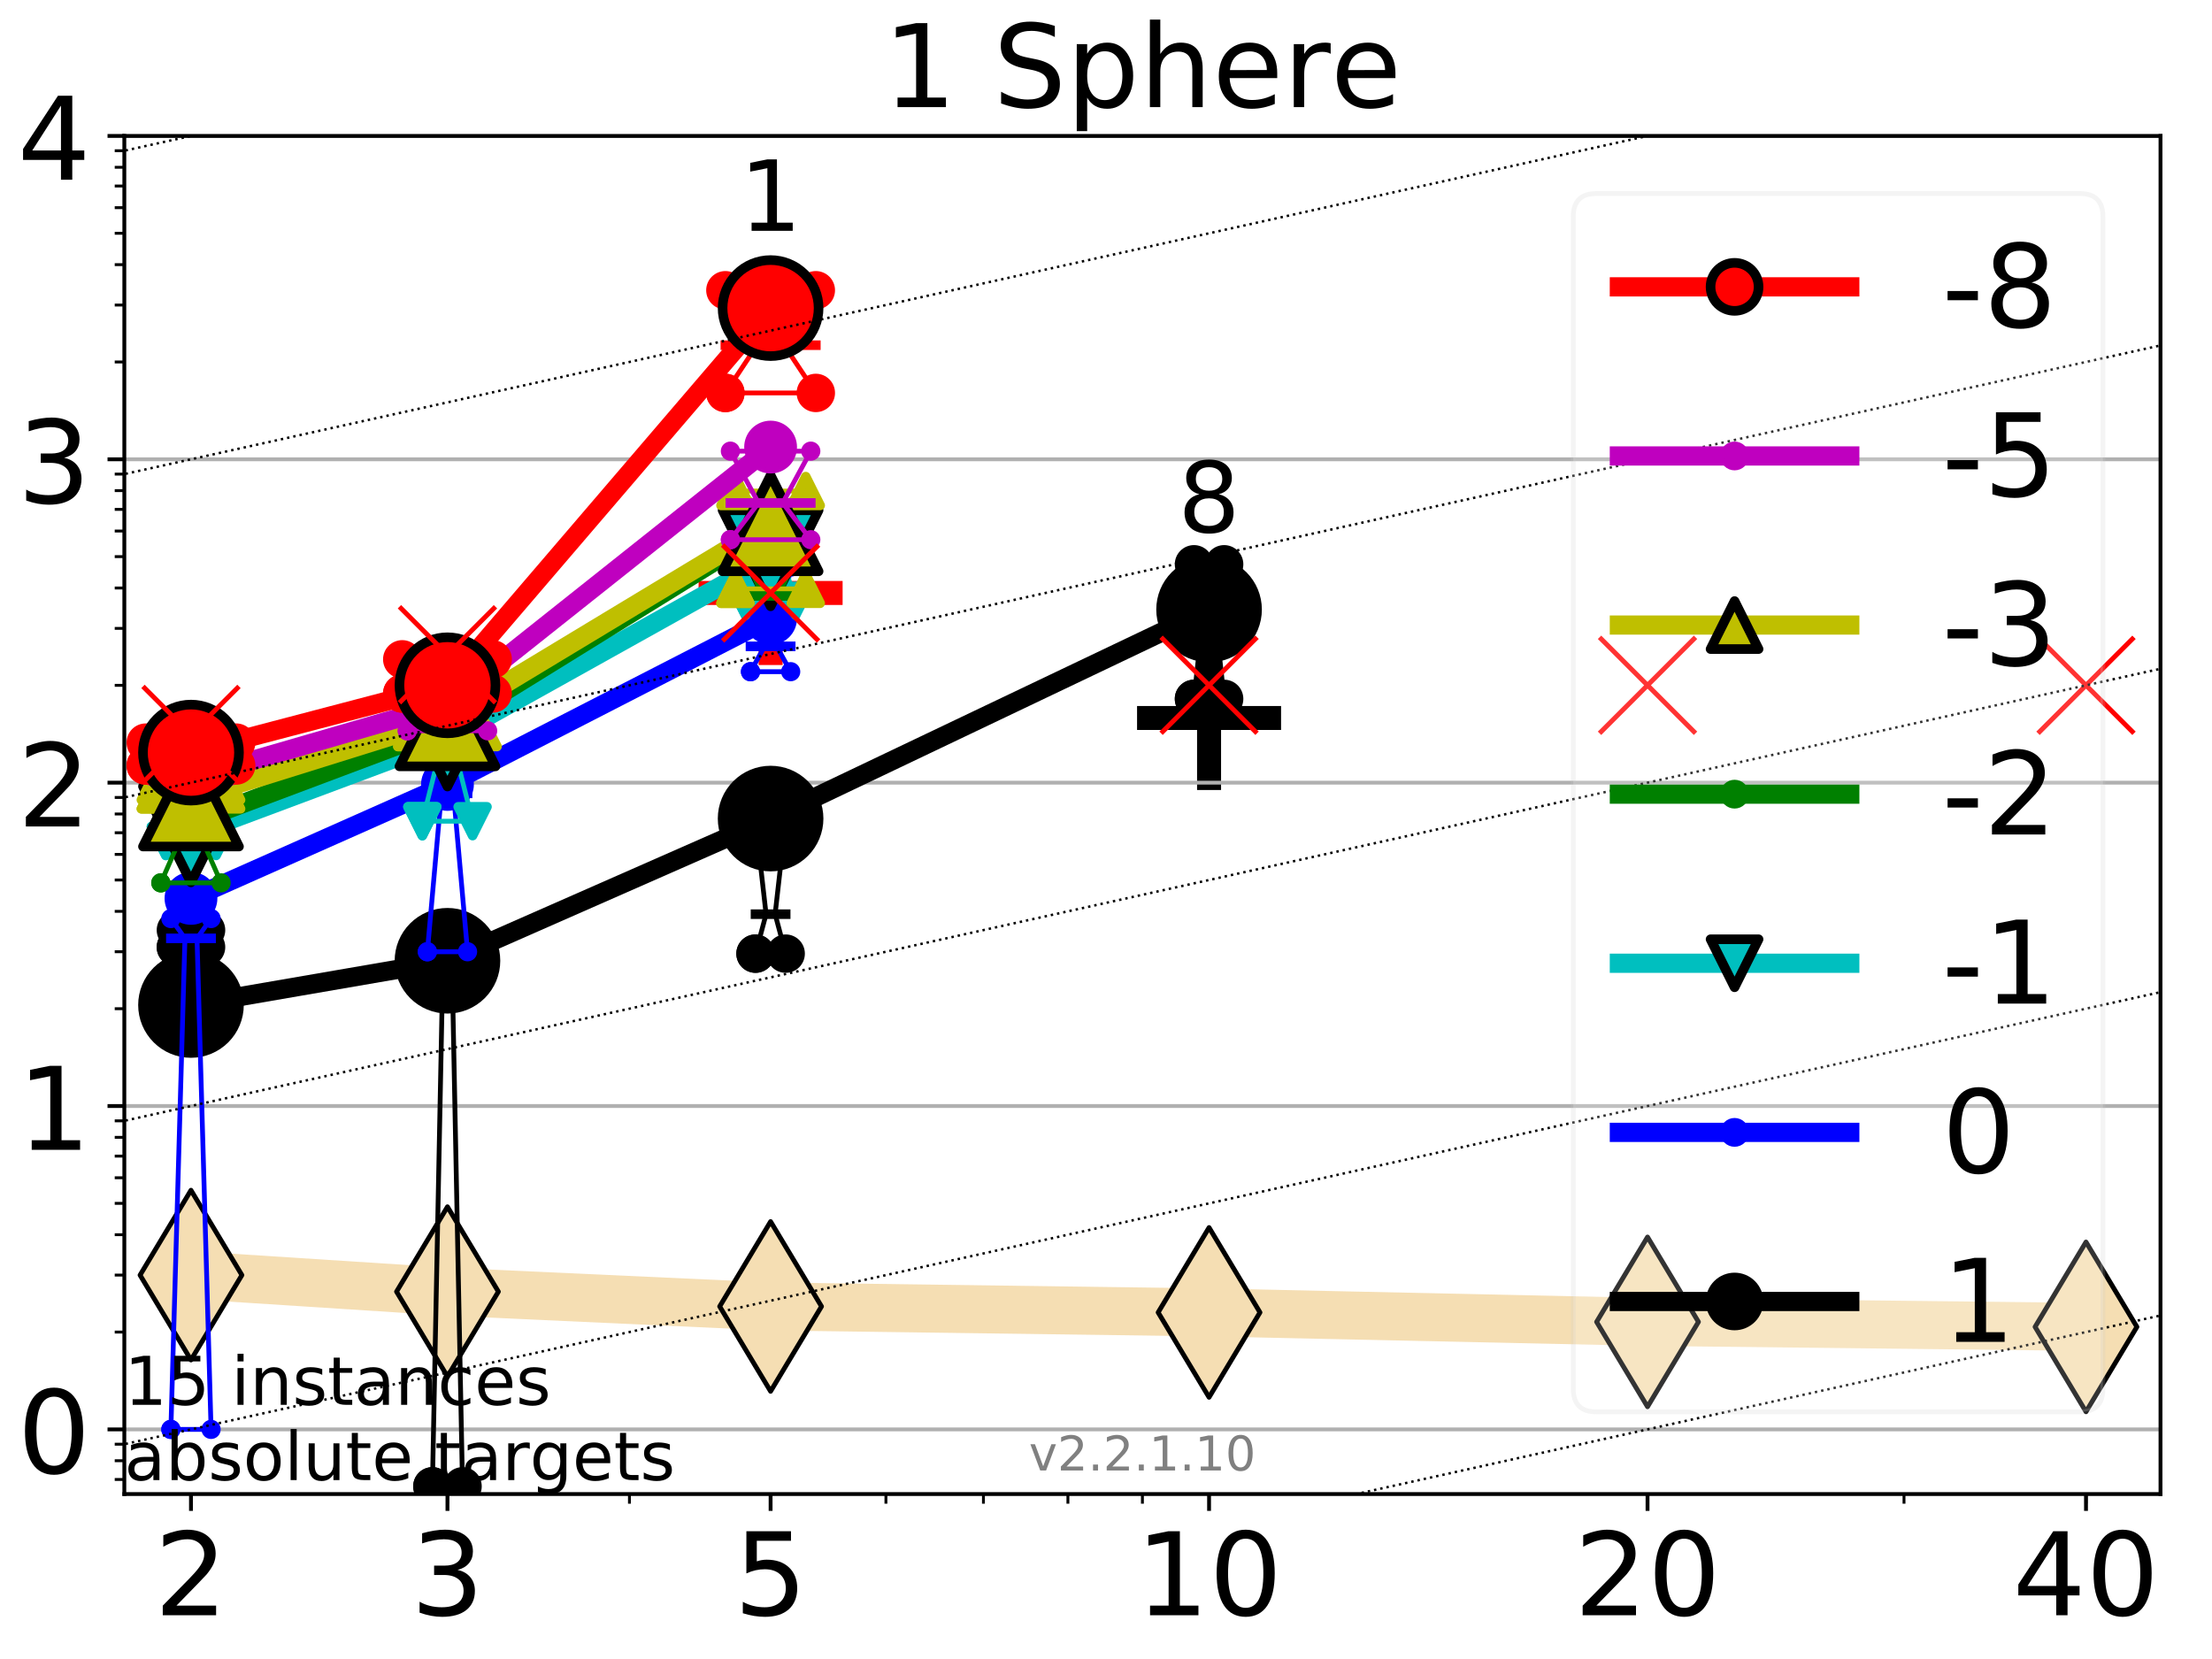 <?xml version="1.0" encoding="utf-8" standalone="no"?>
<!DOCTYPE svg PUBLIC "-//W3C//DTD SVG 1.1//EN"
  "http://www.w3.org/Graphics/SVG/1.1/DTD/svg11.dtd">
<!-- Created with matplotlib (http://matplotlib.org/) -->
<svg height="345.6pt" version="1.1" viewBox="0 0 460.8 345.6" width="460.8pt" xmlns="http://www.w3.org/2000/svg" xmlns:xlink="http://www.w3.org/1999/xlink">
 <defs>
  <style type="text/css">
*{stroke-linecap:butt;stroke-linejoin:round;}
  </style>
 </defs>
 <g id="figure_1">
  <g id="patch_1">
   <path d="M 0 345.6 
L 460.8 345.6 
L 460.8 0 
L 0 0 
z
" style="fill:#ffffff;"/>
  </g>
  <g id="axes_1">
   <g id="patch_2">
    <path d="M 25.9 311.24 
L 450.072 311.24 
L 450.072 28.32 
L 25.9 28.32 
z
" style="fill:#ffffff;"/>
   </g>
   <g id="line2d_1">
    <path clip-path="url(#p9e64c86d2b)" d="M 39.784 265.628 
L 93.215 269.074 
L 160.53 272.156 
L 251.87 273.401 
L 343.211 275.374 
L 434.551 276.413 
" style="fill:none;stroke:#f5deb3;stroke-linecap:square;stroke-width:10;"/>
    <defs>
     <path d="M -0 17.678 
L 10.607 0 
L 0 -17.678 
L -10.607 -0 
z
" id="m4a0de686af" style="stroke:#000000;stroke-linejoin:miter;"/>
    </defs>
    <g clip-path="url(#p9e64c86d2b)">
     <use style="fill:#f5deb3;stroke:#000000;stroke-linejoin:miter;" x="39.784" xlink:href="#m4a0de686af" y="265.628"/>
     <use style="fill:#f5deb3;stroke:#000000;stroke-linejoin:miter;" x="93.215" xlink:href="#m4a0de686af" y="269.074"/>
     <use style="fill:#f5deb3;stroke:#000000;stroke-linejoin:miter;" x="160.53" xlink:href="#m4a0de686af" y="272.156"/>
     <use style="fill:#f5deb3;stroke:#000000;stroke-linejoin:miter;" x="251.87" xlink:href="#m4a0de686af" y="273.401"/>
     <use style="fill:#f5deb3;stroke:#000000;stroke-linejoin:miter;" x="343.211" xlink:href="#m4a0de686af" y="275.374"/>
     <use style="fill:#f5deb3;stroke:#000000;stroke-linejoin:miter;" x="434.551" xlink:href="#m4a0de686af" y="276.413"/>
    </g>
   </g>
   <g id="line2d_2">
    <defs>
     <path d="M -15 0 
L 15 0 
M 0 15 
L 0 -15 
" id="mff559d1ecf" style="stroke:#000000;stroke-width:5;"/>
    </defs>
    <g clip-path="url(#p9e64c86d2b)">
     <use style="stroke:#000000;stroke-width:5;" x="251.87" xlink:href="#mff559d1ecf" y="149.569"/>
    </g>
   </g>
   <g id="line2d_3">
    <defs>
     <path d="M -15 0 
L 15 0 
M 0 15 
L 0 -15 
" id="mcb555819da" style="stroke:#ff0000;stroke-width:5;"/>
    </defs>
    <g clip-path="url(#p9e64c86d2b)">
     <use style="fill:#ff0000;stroke:#ff0000;stroke-width:5;" x="160.53" xlink:href="#mcb555819da" y="123.53"/>
    </g>
   </g>
   <g id="matplotlib.axis_1">
    <g id="xtick_1">
     <g id="line2d_4">
      <defs>
       <path d="M 0 0 
L 0 3.5 
" id="m52ed80e13f" style="stroke:#000000;stroke-width:0.8;"/>
      </defs>
      <g>
       <use style="stroke:#000000;stroke-width:0.8;" x="39.784" xlink:href="#m52ed80e13f" y="311.24"/>
      </g>
     </g>
     <g id="text_1">
      <!-- 2 -->
      <defs>
       <path d="M 19.188 8.297 
L 53.609 8.297 
L 53.609 0 
L 7.328 0 
L 7.328 8.297 
Q 12.938 14.109 22.625 23.891 
Q 32.328 33.688 34.812 36.531 
Q 39.547 41.844 41.422 45.531 
Q 43.312 49.219 43.312 52.781 
Q 43.312 58.594 39.234 62.25 
Q 35.156 65.922 28.609 65.922 
Q 23.969 65.922 18.812 64.312 
Q 13.672 62.703 7.812 59.422 
L 7.812 69.391 
Q 13.766 71.781 18.938 73 
Q 24.125 74.219 28.422 74.219 
Q 39.75 74.219 46.484 68.547 
Q 53.219 62.891 53.219 53.422 
Q 53.219 48.922 51.531 44.891 
Q 49.859 40.875 45.406 35.406 
Q 44.188 33.984 37.641 27.219 
Q 31.109 20.453 19.188 8.297 
z
" id="DejaVuSans-32"/>
      </defs>
      <g transform="translate(32.149 336.476)scale(0.24 -0.24)">
       <use xlink:href="#DejaVuSans-32"/>
      </g>
     </g>
    </g>
    <g id="xtick_2">
     <g id="line2d_5">
      <g>
       <use style="stroke:#000000;stroke-width:0.8;" x="93.215" xlink:href="#m52ed80e13f" y="311.24"/>
      </g>
     </g>
     <g id="text_2">
      <!-- 3 -->
      <defs>
       <path d="M 40.578 39.312 
Q 47.656 37.797 51.625 33 
Q 55.609 28.219 55.609 21.188 
Q 55.609 10.406 48.188 4.484 
Q 40.766 -1.422 27.094 -1.422 
Q 22.516 -1.422 17.656 -0.516 
Q 12.797 0.391 7.625 2.203 
L 7.625 11.719 
Q 11.719 9.328 16.594 8.109 
Q 21.484 6.891 26.812 6.891 
Q 36.078 6.891 40.938 10.547 
Q 45.797 14.203 45.797 21.188 
Q 45.797 27.641 41.281 31.266 
Q 36.766 34.906 28.719 34.906 
L 20.219 34.906 
L 20.219 43.016 
L 29.109 43.016 
Q 36.375 43.016 40.234 45.922 
Q 44.094 48.828 44.094 54.297 
Q 44.094 59.906 40.109 62.906 
Q 36.141 65.922 28.719 65.922 
Q 24.656 65.922 20.016 65.031 
Q 15.375 64.156 9.812 62.312 
L 9.812 71.094 
Q 15.438 72.656 20.344 73.438 
Q 25.25 74.219 29.594 74.219 
Q 40.828 74.219 47.359 69.109 
Q 53.906 64.016 53.906 55.328 
Q 53.906 49.266 50.438 45.094 
Q 46.969 40.922 40.578 39.312 
z
" id="DejaVuSans-33"/>
      </defs>
      <g transform="translate(85.58 336.476)scale(0.24 -0.24)">
       <use xlink:href="#DejaVuSans-33"/>
      </g>
     </g>
    </g>
    <g id="xtick_3">
     <g id="line2d_6">
      <g>
       <use style="stroke:#000000;stroke-width:0.8;" x="160.53" xlink:href="#m52ed80e13f" y="311.24"/>
      </g>
     </g>
     <g id="text_3">
      <!-- 5 -->
      <defs>
       <path d="M 10.797 72.906 
L 49.516 72.906 
L 49.516 64.594 
L 19.828 64.594 
L 19.828 46.734 
Q 21.969 47.469 24.109 47.828 
Q 26.266 48.188 28.422 48.188 
Q 40.625 48.188 47.75 41.5 
Q 54.891 34.812 54.891 23.391 
Q 54.891 11.625 47.562 5.094 
Q 40.234 -1.422 26.906 -1.422 
Q 22.312 -1.422 17.547 -0.641 
Q 12.797 0.141 7.719 1.703 
L 7.719 11.625 
Q 12.109 9.234 16.797 8.062 
Q 21.484 6.891 26.703 6.891 
Q 35.156 6.891 40.078 11.328 
Q 45.016 15.766 45.016 23.391 
Q 45.016 31 40.078 35.438 
Q 35.156 39.891 26.703 39.891 
Q 22.75 39.891 18.812 39.016 
Q 14.891 38.141 10.797 36.281 
z
" id="DejaVuSans-35"/>
      </defs>
      <g transform="translate(152.895 336.476)scale(0.24 -0.24)">
       <use xlink:href="#DejaVuSans-35"/>
      </g>
     </g>
    </g>
    <g id="xtick_4">
     <g id="line2d_7">
      <g>
       <use style="stroke:#000000;stroke-width:0.8;" x="251.87" xlink:href="#m52ed80e13f" y="311.24"/>
      </g>
     </g>
     <g id="text_4">
      <!-- 10 -->
      <defs>
       <path d="M 12.406 8.297 
L 28.516 8.297 
L 28.516 63.922 
L 10.984 60.406 
L 10.984 69.391 
L 28.422 72.906 
L 38.281 72.906 
L 38.281 8.297 
L 54.391 8.297 
L 54.391 0 
L 12.406 0 
z
" id="DejaVuSans-31"/>
       <path d="M 31.781 66.406 
Q 24.172 66.406 20.328 58.906 
Q 16.5 51.422 16.5 36.375 
Q 16.5 21.391 20.328 13.891 
Q 24.172 6.391 31.781 6.391 
Q 39.453 6.391 43.281 13.891 
Q 47.125 21.391 47.125 36.375 
Q 47.125 51.422 43.281 58.906 
Q 39.453 66.406 31.781 66.406 
z
M 31.781 74.219 
Q 44.047 74.219 50.516 64.516 
Q 56.984 54.828 56.984 36.375 
Q 56.984 17.969 50.516 8.266 
Q 44.047 -1.422 31.781 -1.422 
Q 19.531 -1.422 13.062 8.266 
Q 6.594 17.969 6.594 36.375 
Q 6.594 54.828 13.062 64.516 
Q 19.531 74.219 31.781 74.219 
z
" id="DejaVuSans-30"/>
      </defs>
      <g transform="translate(236.6 336.476)scale(0.24 -0.24)">
       <use xlink:href="#DejaVuSans-31"/>
       <use x="63.623" xlink:href="#DejaVuSans-30"/>
      </g>
     </g>
    </g>
    <g id="xtick_5">
     <g id="line2d_8">
      <g>
       <use style="stroke:#000000;stroke-width:0.8;" x="343.211" xlink:href="#m52ed80e13f" y="311.24"/>
      </g>
     </g>
     <g id="text_5">
      <!-- 20 -->
      <g transform="translate(327.941 336.476)scale(0.24 -0.24)">
       <use xlink:href="#DejaVuSans-32"/>
       <use x="63.623" xlink:href="#DejaVuSans-30"/>
      </g>
     </g>
    </g>
    <g id="xtick_6">
     <g id="line2d_9">
      <g>
       <use style="stroke:#000000;stroke-width:0.8;" x="434.551" xlink:href="#m52ed80e13f" y="311.24"/>
      </g>
     </g>
     <g id="text_6">
      <!-- 40 -->
      <defs>
       <path d="M 37.797 64.312 
L 12.891 25.391 
L 37.797 25.391 
z
M 35.203 72.906 
L 47.609 72.906 
L 47.609 25.391 
L 58.016 25.391 
L 58.016 17.188 
L 47.609 17.188 
L 47.609 0 
L 37.797 0 
L 37.797 17.188 
L 4.891 17.188 
L 4.891 26.703 
z
" id="DejaVuSans-34"/>
      </defs>
      <g transform="translate(419.281 336.476)scale(0.24 -0.24)">
       <use xlink:href="#DejaVuSans-34"/>
       <use x="63.623" xlink:href="#DejaVuSans-30"/>
      </g>
     </g>
    </g>
    <g id="xtick_7">
     <g id="line2d_10">
      <defs>
       <path d="M 0 0 
L 0 2 
" id="mf0f89eefc1" style="stroke:#000000;stroke-width:0.6;"/>
      </defs>
      <g>
       <use style="stroke:#000000;stroke-width:0.6;" x="39.784" xlink:href="#mf0f89eefc1" y="311.24"/>
      </g>
     </g>
    </g>
    <g id="xtick_8">
     <g id="line2d_11">
      <g>
       <use style="stroke:#000000;stroke-width:0.6;" x="93.215" xlink:href="#mf0f89eefc1" y="311.24"/>
      </g>
     </g>
    </g>
    <g id="xtick_9">
     <g id="line2d_12">
      <g>
       <use style="stroke:#000000;stroke-width:0.6;" x="131.125" xlink:href="#mf0f89eefc1" y="311.24"/>
      </g>
     </g>
    </g>
    <g id="xtick_10">
     <g id="line2d_13">
      <g>
       <use style="stroke:#000000;stroke-width:0.6;" x="160.53" xlink:href="#mf0f89eefc1" y="311.24"/>
      </g>
     </g>
    </g>
    <g id="xtick_11">
     <g id="line2d_14">
      <g>
       <use style="stroke:#000000;stroke-width:0.6;" x="184.555" xlink:href="#mf0f89eefc1" y="311.24"/>
      </g>
     </g>
    </g>
    <g id="xtick_12">
     <g id="line2d_15">
      <g>
       <use style="stroke:#000000;stroke-width:0.6;" x="204.869" xlink:href="#mf0f89eefc1" y="311.24"/>
      </g>
     </g>
    </g>
    <g id="xtick_13">
     <g id="line2d_16">
      <g>
       <use style="stroke:#000000;stroke-width:0.6;" x="222.465" xlink:href="#mf0f89eefc1" y="311.24"/>
      </g>
     </g>
    </g>
    <g id="xtick_14">
     <g id="line2d_17">
      <g>
       <use style="stroke:#000000;stroke-width:0.6;" x="237.986" xlink:href="#mf0f89eefc1" y="311.24"/>
      </g>
     </g>
    </g>
    <g id="xtick_15">
     <g id="line2d_18">
      <g>
       <use style="stroke:#000000;stroke-width:0.6;" x="343.211" xlink:href="#mf0f89eefc1" y="311.24"/>
      </g>
     </g>
    </g>
    <g id="xtick_16">
     <g id="line2d_19">
      <g>
       <use style="stroke:#000000;stroke-width:0.6;" x="396.641" xlink:href="#mf0f89eefc1" y="311.24"/>
      </g>
     </g>
    </g>
    <g id="xtick_17">
     <g id="line2d_20">
      <g>
       <use style="stroke:#000000;stroke-width:0.6;" x="434.551" xlink:href="#mf0f89eefc1" y="311.24"/>
      </g>
     </g>
    </g>
   </g>
   <g id="matplotlib.axis_2">
    <g id="ytick_1">
     <g id="line2d_21">
      <path clip-path="url(#p9e64c86d2b)" d="M 25.9 297.768 
L 450.072 297.768 
" style="fill:none;stroke:#b0b0b0;stroke-linecap:square;stroke-width:0.8;"/>
     </g>
     <g id="line2d_22">
      <defs>
       <path d="M 0 0 
L -3.5 0 
" id="mf0ba33a3ab" style="stroke:#000000;stroke-width:0.8;"/>
      </defs>
      <g>
       <use style="stroke:#000000;stroke-width:0.8;" x="25.9" xlink:href="#mf0ba33a3ab" y="297.768"/>
      </g>
     </g>
     <g id="text_7">
      <!-- 0 -->
      <g transform="translate(3.63 306.886)scale(0.24 -0.24)">
       <use xlink:href="#DejaVuSans-30"/>
      </g>
     </g>
    </g>
    <g id="ytick_2">
     <g id="line2d_23">
      <path clip-path="url(#p9e64c86d2b)" d="M 25.9 230.406 
L 450.072 230.406 
" style="fill:none;stroke:#b0b0b0;stroke-linecap:square;stroke-width:0.8;"/>
     </g>
     <g id="line2d_24">
      <g>
       <use style="stroke:#000000;stroke-width:0.8;" x="25.9" xlink:href="#mf0ba33a3ab" y="230.406"/>
      </g>
     </g>
     <g id="text_8">
      <!-- 1 -->
      <g transform="translate(3.63 239.524)scale(0.24 -0.24)">
       <use xlink:href="#DejaVuSans-31"/>
      </g>
     </g>
    </g>
    <g id="ytick_3">
     <g id="line2d_25">
      <path clip-path="url(#p9e64c86d2b)" d="M 25.9 163.044 
L 450.072 163.044 
" style="fill:none;stroke:#b0b0b0;stroke-linecap:square;stroke-width:0.8;"/>
     </g>
     <g id="line2d_26">
      <g>
       <use style="stroke:#000000;stroke-width:0.8;" x="25.9" xlink:href="#mf0ba33a3ab" y="163.044"/>
      </g>
     </g>
     <g id="text_9">
      <!-- 2 -->
      <g transform="translate(3.63 172.162)scale(0.24 -0.24)">
       <use xlink:href="#DejaVuSans-32"/>
      </g>
     </g>
    </g>
    <g id="ytick_4">
     <g id="line2d_27">
      <path clip-path="url(#p9e64c86d2b)" d="M 25.9 95.682 
L 450.072 95.682 
" style="fill:none;stroke:#b0b0b0;stroke-linecap:square;stroke-width:0.8;"/>
     </g>
     <g id="line2d_28">
      <g>
       <use style="stroke:#000000;stroke-width:0.8;" x="25.9" xlink:href="#mf0ba33a3ab" y="95.682"/>
      </g>
     </g>
     <g id="text_10">
      <!-- 3 -->
      <g transform="translate(3.63 104.8)scale(0.24 -0.24)">
       <use xlink:href="#DejaVuSans-33"/>
      </g>
     </g>
    </g>
    <g id="ytick_5">
     <g id="line2d_29">
      <path clip-path="url(#p9e64c86d2b)" d="M 25.9 28.32 
L 450.072 28.32 
" style="fill:none;stroke:#b0b0b0;stroke-linecap:square;stroke-width:0.8;"/>
     </g>
     <g id="line2d_30">
      <g>
       <use style="stroke:#000000;stroke-width:0.8;" x="25.9" xlink:href="#mf0ba33a3ab" y="28.32"/>
      </g>
     </g>
     <g id="text_11">
      <!-- 4 -->
      <g transform="translate(3.63 37.438)scale(0.24 -0.24)">
       <use xlink:href="#DejaVuSans-34"/>
      </g>
     </g>
    </g>
    <g id="ytick_6">
     <g id="line2d_31">
      <defs>
       <path d="M 0 0 
L -2 0 
" id="m12c7fc0f5a" style="stroke:#000000;stroke-width:0.6;"/>
      </defs>
      <g>
       <use style="stroke:#000000;stroke-width:0.6;" x="25.9" xlink:href="#m12c7fc0f5a" y="308.202"/>
      </g>
     </g>
    </g>
    <g id="ytick_7">
     <g id="line2d_32">
      <g>
       <use style="stroke:#000000;stroke-width:0.6;" x="25.9" xlink:href="#m12c7fc0f5a" y="304.296"/>
      </g>
     </g>
    </g>
    <g id="ytick_8">
     <g id="line2d_33">
      <g>
       <use style="stroke:#000000;stroke-width:0.6;" x="25.9" xlink:href="#m12c7fc0f5a" y="300.85"/>
      </g>
     </g>
    </g>
    <g id="ytick_9">
     <g id="line2d_34">
      <g>
       <use style="stroke:#000000;stroke-width:0.6;" x="25.9" xlink:href="#m12c7fc0f5a" y="277.49"/>
      </g>
     </g>
    </g>
    <g id="ytick_10">
     <g id="line2d_35">
      <g>
       <use style="stroke:#000000;stroke-width:0.6;" x="25.9" xlink:href="#m12c7fc0f5a" y="265.628"/>
      </g>
     </g>
    </g>
    <g id="ytick_11">
     <g id="line2d_36">
      <g>
       <use style="stroke:#000000;stroke-width:0.6;" x="25.9" xlink:href="#m12c7fc0f5a" y="257.212"/>
      </g>
     </g>
    </g>
    <g id="ytick_12">
     <g id="line2d_37">
      <g>
       <use style="stroke:#000000;stroke-width:0.6;" x="25.9" xlink:href="#m12c7fc0f5a" y="250.684"/>
      </g>
     </g>
    </g>
    <g id="ytick_13">
     <g id="line2d_38">
      <g>
       <use style="stroke:#000000;stroke-width:0.6;" x="25.9" xlink:href="#m12c7fc0f5a" y="245.35"/>
      </g>
     </g>
    </g>
    <g id="ytick_14">
     <g id="line2d_39">
      <g>
       <use style="stroke:#000000;stroke-width:0.6;" x="25.9" xlink:href="#m12c7fc0f5a" y="240.84"/>
      </g>
     </g>
    </g>
    <g id="ytick_15">
     <g id="line2d_40">
      <g>
       <use style="stroke:#000000;stroke-width:0.6;" x="25.9" xlink:href="#m12c7fc0f5a" y="236.934"/>
      </g>
     </g>
    </g>
    <g id="ytick_16">
     <g id="line2d_41">
      <g>
       <use style="stroke:#000000;stroke-width:0.6;" x="25.9" xlink:href="#m12c7fc0f5a" y="233.488"/>
      </g>
     </g>
    </g>
    <g id="ytick_17">
     <g id="line2d_42">
      <g>
       <use style="stroke:#000000;stroke-width:0.6;" x="25.9" xlink:href="#m12c7fc0f5a" y="210.128"/>
      </g>
     </g>
    </g>
    <g id="ytick_18">
     <g id="line2d_43">
      <g>
       <use style="stroke:#000000;stroke-width:0.6;" x="25.9" xlink:href="#m12c7fc0f5a" y="198.266"/>
      </g>
     </g>
    </g>
    <g id="ytick_19">
     <g id="line2d_44">
      <g>
       <use style="stroke:#000000;stroke-width:0.6;" x="25.9" xlink:href="#m12c7fc0f5a" y="189.85"/>
      </g>
     </g>
    </g>
    <g id="ytick_20">
     <g id="line2d_45">
      <g>
       <use style="stroke:#000000;stroke-width:0.6;" x="25.9" xlink:href="#m12c7fc0f5a" y="183.322"/>
      </g>
     </g>
    </g>
    <g id="ytick_21">
     <g id="line2d_46">
      <g>
       <use style="stroke:#000000;stroke-width:0.6;" x="25.9" xlink:href="#m12c7fc0f5a" y="177.988"/>
      </g>
     </g>
    </g>
    <g id="ytick_22">
     <g id="line2d_47">
      <g>
       <use style="stroke:#000000;stroke-width:0.6;" x="25.9" xlink:href="#m12c7fc0f5a" y="173.478"/>
      </g>
     </g>
    </g>
    <g id="ytick_23">
     <g id="line2d_48">
      <g>
       <use style="stroke:#000000;stroke-width:0.6;" x="25.9" xlink:href="#m12c7fc0f5a" y="169.572"/>
      </g>
     </g>
    </g>
    <g id="ytick_24">
     <g id="line2d_49">
      <g>
       <use style="stroke:#000000;stroke-width:0.6;" x="25.9" xlink:href="#m12c7fc0f5a" y="166.126"/>
      </g>
     </g>
    </g>
    <g id="ytick_25">
     <g id="line2d_50">
      <g>
       <use style="stroke:#000000;stroke-width:0.6;" x="25.9" xlink:href="#m12c7fc0f5a" y="142.766"/>
      </g>
     </g>
    </g>
    <g id="ytick_26">
     <g id="line2d_51">
      <g>
       <use style="stroke:#000000;stroke-width:0.6;" x="25.9" xlink:href="#m12c7fc0f5a" y="130.904"/>
      </g>
     </g>
    </g>
    <g id="ytick_27">
     <g id="line2d_52">
      <g>
       <use style="stroke:#000000;stroke-width:0.6;" x="25.9" xlink:href="#m12c7fc0f5a" y="122.488"/>
      </g>
     </g>
    </g>
    <g id="ytick_28">
     <g id="line2d_53">
      <g>
       <use style="stroke:#000000;stroke-width:0.6;" x="25.9" xlink:href="#m12c7fc0f5a" y="115.96"/>
      </g>
     </g>
    </g>
    <g id="ytick_29">
     <g id="line2d_54">
      <g>
       <use style="stroke:#000000;stroke-width:0.6;" x="25.9" xlink:href="#m12c7fc0f5a" y="110.626"/>
      </g>
     </g>
    </g>
    <g id="ytick_30">
     <g id="line2d_55">
      <g>
       <use style="stroke:#000000;stroke-width:0.6;" x="25.9" xlink:href="#m12c7fc0f5a" y="106.116"/>
      </g>
     </g>
    </g>
    <g id="ytick_31">
     <g id="line2d_56">
      <g>
       <use style="stroke:#000000;stroke-width:0.6;" x="25.9" xlink:href="#m12c7fc0f5a" y="102.21"/>
      </g>
     </g>
    </g>
    <g id="ytick_32">
     <g id="line2d_57">
      <g>
       <use style="stroke:#000000;stroke-width:0.6;" x="25.9" xlink:href="#m12c7fc0f5a" y="98.764"/>
      </g>
     </g>
    </g>
    <g id="ytick_33">
     <g id="line2d_58">
      <g>
       <use style="stroke:#000000;stroke-width:0.6;" x="25.9" xlink:href="#m12c7fc0f5a" y="75.404"/>
      </g>
     </g>
    </g>
    <g id="ytick_34">
     <g id="line2d_59">
      <g>
       <use style="stroke:#000000;stroke-width:0.6;" x="25.9" xlink:href="#m12c7fc0f5a" y="63.542"/>
      </g>
     </g>
    </g>
    <g id="ytick_35">
     <g id="line2d_60">
      <g>
       <use style="stroke:#000000;stroke-width:0.6;" x="25.9" xlink:href="#m12c7fc0f5a" y="55.126"/>
      </g>
     </g>
    </g>
    <g id="ytick_36">
     <g id="line2d_61">
      <g>
       <use style="stroke:#000000;stroke-width:0.6;" x="25.9" xlink:href="#m12c7fc0f5a" y="48.598"/>
      </g>
     </g>
    </g>
    <g id="ytick_37">
     <g id="line2d_62">
      <g>
       <use style="stroke:#000000;stroke-width:0.6;" x="25.9" xlink:href="#m12c7fc0f5a" y="43.264"/>
      </g>
     </g>
    </g>
    <g id="ytick_38">
     <g id="line2d_63">
      <g>
       <use style="stroke:#000000;stroke-width:0.6;" x="25.9" xlink:href="#m12c7fc0f5a" y="38.755"/>
      </g>
     </g>
    </g>
    <g id="ytick_39">
     <g id="line2d_64">
      <g>
       <use style="stroke:#000000;stroke-width:0.6;" x="25.9" xlink:href="#m12c7fc0f5a" y="34.848"/>
      </g>
     </g>
    </g>
    <g id="ytick_40">
     <g id="line2d_65">
      <g>
       <use style="stroke:#000000;stroke-width:0.6;" x="25.9" xlink:href="#m12c7fc0f5a" y="31.402"/>
      </g>
     </g>
    </g>
   </g>
   <g id="line2d_66">
    <path clip-path="url(#p9e64c86d2b)" d="M 36.644 197.307 
L 38.842 196.839 
L 36.644 193.756 
L 42.924 193.756 
L 40.726 196.839 
L 42.924 197.307 
L 36.644 197.307 
" style="fill:none;stroke:#000000;stroke-linecap:square;"/>
   </g>
   <g id="line2d_67">
    <path clip-path="url(#p9e64c86d2b)" d="M 36.644 197.307 
L 42.924 197.307 
L 42.924 193.756 
L 36.644 193.756 
L 36.644 197.307 
" style="fill:none;"/>
    <defs>
     <path d="M 0 3 
C 0.796 3 1.559 2.684 2.121 2.121 
C 2.684 1.559 3 0.796 3 0 
C 3 -0.796 2.684 -1.559 2.121 -2.121 
C 1.559 -2.684 0.796 -3 0 -3 
C -0.796 -3 -1.559 -2.684 -2.121 -2.121 
C -2.684 -1.559 -3 -0.796 -3 0 
C -3 0.796 -2.684 1.559 -2.121 2.121 
C -1.559 2.684 -0.796 3 0 3 
z
" id="m13c7cbb428" style="stroke:#000000;stroke-width:2;"/>
    </defs>
    <g clip-path="url(#p9e64c86d2b)">
     <use style="stroke:#000000;stroke-width:2;" x="36.644" xlink:href="#m13c7cbb428" y="197.307"/>
     <use style="stroke:#000000;stroke-width:2;" x="42.924" xlink:href="#m13c7cbb428" y="197.307"/>
     <use style="stroke:#000000;stroke-width:2;" x="42.924" xlink:href="#m13c7cbb428" y="193.756"/>
     <use style="stroke:#000000;stroke-width:2;" x="36.644" xlink:href="#m13c7cbb428" y="193.756"/>
     <use style="stroke:#000000;stroke-width:2;" x="36.644" xlink:href="#m13c7cbb428" y="197.307"/>
    </g>
   </g>
   <g id="line2d_68">
    <path clip-path="url(#p9e64c86d2b)" d="M 36.644 196.839 
L 42.924 196.839 
" style="fill:none;stroke:#000000;stroke-linecap:square;stroke-width:2;"/>
   </g>
   <g id="line2d_69">
    <path clip-path="url(#p9e64c86d2b)" d="M 90.075 309.629 
L 92.273 200.284 
L 90.075 198.923 
L 96.355 198.923 
L 94.157 200.284 
L 96.355 309.629 
L 90.075 309.629 
" style="fill:none;stroke:#000000;stroke-linecap:square;"/>
   </g>
   <g id="line2d_70">
    <path clip-path="url(#p9e64c86d2b)" d="M 90.075 309.629 
L 96.355 309.629 
L 96.355 198.923 
L 90.075 198.923 
L 90.075 309.629 
" style="fill:none;"/>
    <g clip-path="url(#p9e64c86d2b)">
     <use style="stroke:#000000;stroke-width:2;" x="90.075" xlink:href="#m13c7cbb428" y="309.629"/>
     <use style="stroke:#000000;stroke-width:2;" x="96.355" xlink:href="#m13c7cbb428" y="309.629"/>
     <use style="stroke:#000000;stroke-width:2;" x="96.355" xlink:href="#m13c7cbb428" y="198.923"/>
     <use style="stroke:#000000;stroke-width:2;" x="90.075" xlink:href="#m13c7cbb428" y="198.923"/>
     <use style="stroke:#000000;stroke-width:2;" x="90.075" xlink:href="#m13c7cbb428" y="309.629"/>
    </g>
   </g>
   <g id="line2d_71">
    <path clip-path="url(#p9e64c86d2b)" d="M 90.075 200.284 
L 96.355 200.284 
" style="fill:none;stroke:#000000;stroke-linecap:square;stroke-width:2;"/>
   </g>
   <g id="line2d_72">
    <path clip-path="url(#p9e64c86d2b)" d="M 157.39 198.659 
L 159.588 190.441 
L 157.39 171.072 
L 163.669 171.072 
L 161.472 190.441 
L 163.669 198.659 
L 157.39 198.659 
" style="fill:none;stroke:#000000;stroke-linecap:square;"/>
   </g>
   <g id="line2d_73">
    <path clip-path="url(#p9e64c86d2b)" d="M 157.39 198.659 
L 163.669 198.659 
L 163.669 171.072 
L 157.39 171.072 
L 157.39 198.659 
" style="fill:none;"/>
    <g clip-path="url(#p9e64c86d2b)">
     <use style="stroke:#000000;stroke-width:2;" x="157.39" xlink:href="#m13c7cbb428" y="198.659"/>
     <use style="stroke:#000000;stroke-width:2;" x="163.669" xlink:href="#m13c7cbb428" y="198.659"/>
     <use style="stroke:#000000;stroke-width:2;" x="163.669" xlink:href="#m13c7cbb428" y="171.072"/>
     <use style="stroke:#000000;stroke-width:2;" x="157.39" xlink:href="#m13c7cbb428" y="171.072"/>
     <use style="stroke:#000000;stroke-width:2;" x="157.39" xlink:href="#m13c7cbb428" y="198.659"/>
    </g>
   </g>
   <g id="line2d_74">
    <path clip-path="url(#p9e64c86d2b)" d="M 157.39 190.441 
L 163.669 190.441 
" style="fill:none;stroke:#000000;stroke-linecap:square;stroke-width:2;"/>
   </g>
   <g id="line2d_75">
    <path clip-path="url(#p9e64c86d2b)" d="M 248.73 145.589 
L 250.928 125.271 
L 248.73 117.553 
L 255.01 117.553 
L 252.812 125.271 
L 255.01 145.589 
L 248.73 145.589 
" style="fill:none;stroke:#000000;stroke-linecap:square;"/>
   </g>
   <g id="line2d_76">
    <path clip-path="url(#p9e64c86d2b)" d="M 248.73 145.589 
L 255.01 145.589 
L 255.01 117.553 
L 248.73 117.553 
L 248.73 145.589 
" style="fill:none;"/>
    <g clip-path="url(#p9e64c86d2b)">
     <use style="stroke:#000000;stroke-width:2;" x="248.73" xlink:href="#m13c7cbb428" y="145.589"/>
     <use style="stroke:#000000;stroke-width:2;" x="255.01" xlink:href="#m13c7cbb428" y="145.589"/>
     <use style="stroke:#000000;stroke-width:2;" x="255.01" xlink:href="#m13c7cbb428" y="117.553"/>
     <use style="stroke:#000000;stroke-width:2;" x="248.73" xlink:href="#m13c7cbb428" y="117.553"/>
     <use style="stroke:#000000;stroke-width:2;" x="248.73" xlink:href="#m13c7cbb428" y="145.589"/>
    </g>
   </g>
   <g id="line2d_77">
    <path clip-path="url(#p9e64c86d2b)" d="M 248.73 125.271 
L 255.01 125.271 
" style="fill:none;stroke:#000000;stroke-linecap:square;stroke-width:2;"/>
   </g>
   <g id="line2d_78">
    <path clip-path="url(#p9e64c86d2b)" d="M 39.784 209.358 
L 93.215 200.145 
" style="fill:none;stroke:#000000;stroke-linecap:square;stroke-width:4;"/>
   </g>
   <g id="line2d_79">
    <path clip-path="url(#p9e64c86d2b)" d="M 93.215 200.145 
L 160.53 170.523 
" style="fill:none;stroke:#000000;stroke-linecap:square;stroke-width:4;"/>
   </g>
   <g id="line2d_80">
    <path clip-path="url(#p9e64c86d2b)" d="M 160.53 170.523 
L 251.87 126.978 
" style="fill:none;stroke:#000000;stroke-linecap:square;stroke-width:4;"/>
   </g>
   <g id="line2d_81">
    <path clip-path="url(#p9e64c86d2b)" d="M 39.784 209.358 
L 93.215 200.145 
L 160.53 170.523 
L 251.87 126.978 
" style="fill:none;"/>
    <defs>
     <path d="M 0 10 
C 2.652 10 5.196 8.946 7.071 7.071 
C 8.946 5.196 10 2.652 10 0 
C 10 -2.652 8.946 -5.196 7.071 -7.071 
C 5.196 -8.946 2.652 -10 0 -10 
C -2.652 -10 -5.196 -8.946 -7.071 -7.071 
C -8.946 -5.196 -10 -2.652 -10 0 
C -10 2.652 -8.946 5.196 -7.071 7.071 
C -5.196 8.946 -2.652 10 0 10 
z
" id="mf953aab237" style="stroke:#000000;stroke-width:2;"/>
    </defs>
    <g clip-path="url(#p9e64c86d2b)">
     <use style="stroke:#000000;stroke-width:2;" x="39.784" xlink:href="#mf953aab237" y="209.358"/>
     <use style="stroke:#000000;stroke-width:2;" x="93.215" xlink:href="#mf953aab237" y="200.145"/>
     <use style="stroke:#000000;stroke-width:2;" x="160.53" xlink:href="#mf953aab237" y="170.523"/>
     <use style="stroke:#000000;stroke-width:2;" x="251.87" xlink:href="#mf953aab237" y="126.978"/>
    </g>
   </g>
   <g id="line2d_82">
    <path clip-path="url(#p9e64c86d2b)" d="M 35.597 297.768 
L 38.528 195.478 
L 35.597 191.35 
L 43.971 191.35 
L 41.04 195.478 
L 43.971 297.768 
L 35.597 297.768 
" style="fill:none;stroke:#0000ff;stroke-linecap:square;"/>
   </g>
   <g id="line2d_83">
    <path clip-path="url(#p9e64c86d2b)" d="M 35.597 297.768 
L 43.971 297.768 
L 43.971 191.35 
L 35.597 191.35 
L 35.597 297.768 
" style="fill:none;"/>
    <defs>
     <path d="M 0 1.5 
C 0.398 1.5 0.779 1.342 1.061 1.061 
C 1.342 0.779 1.5 0.398 1.5 0 
C 1.5 -0.398 1.342 -0.779 1.061 -1.061 
C 0.779 -1.342 0.398 -1.5 0 -1.5 
C -0.398 -1.5 -0.779 -1.342 -1.061 -1.061 
C -1.342 -0.779 -1.5 -0.398 -1.5 0 
C -1.5 0.398 -1.342 0.779 -1.061 1.061 
C -0.779 1.342 -0.398 1.5 0 1.5 
z
" id="m99b8f80b1f" style="stroke:#0000ff;"/>
    </defs>
    <g clip-path="url(#p9e64c86d2b)">
     <use style="fill:#0000ff;stroke:#0000ff;" x="35.597" xlink:href="#m99b8f80b1f" y="297.768"/>
     <use style="fill:#0000ff;stroke:#0000ff;" x="43.971" xlink:href="#m99b8f80b1f" y="297.768"/>
     <use style="fill:#0000ff;stroke:#0000ff;" x="43.971" xlink:href="#m99b8f80b1f" y="191.35"/>
     <use style="fill:#0000ff;stroke:#0000ff;" x="35.597" xlink:href="#m99b8f80b1f" y="191.35"/>
     <use style="fill:#0000ff;stroke:#0000ff;" x="35.597" xlink:href="#m99b8f80b1f" y="297.768"/>
    </g>
   </g>
   <g id="line2d_84">
    <path clip-path="url(#p9e64c86d2b)" d="M 35.597 195.478 
L 43.971 195.478 
" style="fill:none;stroke:#0000ff;stroke-linecap:square;stroke-width:2;"/>
   </g>
   <g id="line2d_85">
    <path clip-path="url(#p9e64c86d2b)" d="M 89.028 198.266 
L 91.959 165.272 
L 89.028 155.822 
L 97.401 155.822 
L 94.471 165.272 
L 97.401 198.266 
L 89.028 198.266 
" style="fill:none;stroke:#0000ff;stroke-linecap:square;"/>
   </g>
   <g id="line2d_86">
    <path clip-path="url(#p9e64c86d2b)" d="M 89.028 198.266 
L 97.401 198.266 
L 97.401 155.822 
L 89.028 155.822 
L 89.028 198.266 
" style="fill:none;"/>
    <g clip-path="url(#p9e64c86d2b)">
     <use style="fill:#0000ff;stroke:#0000ff;" x="89.028" xlink:href="#m99b8f80b1f" y="198.266"/>
     <use style="fill:#0000ff;stroke:#0000ff;" x="97.401" xlink:href="#m99b8f80b1f" y="198.266"/>
     <use style="fill:#0000ff;stroke:#0000ff;" x="97.401" xlink:href="#m99b8f80b1f" y="155.822"/>
     <use style="fill:#0000ff;stroke:#0000ff;" x="89.028" xlink:href="#m99b8f80b1f" y="155.822"/>
     <use style="fill:#0000ff;stroke:#0000ff;" x="89.028" xlink:href="#m99b8f80b1f" y="198.266"/>
    </g>
   </g>
   <g id="line2d_87">
    <path clip-path="url(#p9e64c86d2b)" d="M 89.028 165.272 
L 97.401 165.272 
" style="fill:none;stroke:#0000ff;stroke-linecap:square;stroke-width:2;"/>
   </g>
   <g id="line2d_88">
    <path clip-path="url(#p9e64c86d2b)" d="M 156.343 139.924 
L 159.274 134.644 
L 156.343 118.133 
L 164.716 118.133 
L 161.786 134.644 
L 164.716 139.924 
L 156.343 139.924 
" style="fill:none;stroke:#0000ff;stroke-linecap:square;"/>
   </g>
   <g id="line2d_89">
    <path clip-path="url(#p9e64c86d2b)" d="M 156.343 139.924 
L 164.716 139.924 
L 164.716 118.133 
L 156.343 118.133 
L 156.343 139.924 
" style="fill:none;"/>
    <g clip-path="url(#p9e64c86d2b)">
     <use style="fill:#0000ff;stroke:#0000ff;" x="156.343" xlink:href="#m99b8f80b1f" y="139.924"/>
     <use style="fill:#0000ff;stroke:#0000ff;" x="164.716" xlink:href="#m99b8f80b1f" y="139.924"/>
     <use style="fill:#0000ff;stroke:#0000ff;" x="164.716" xlink:href="#m99b8f80b1f" y="118.133"/>
     <use style="fill:#0000ff;stroke:#0000ff;" x="156.343" xlink:href="#m99b8f80b1f" y="118.133"/>
     <use style="fill:#0000ff;stroke:#0000ff;" x="156.343" xlink:href="#m99b8f80b1f" y="139.924"/>
    </g>
   </g>
   <g id="line2d_90">
    <path clip-path="url(#p9e64c86d2b)" d="M 156.343 134.644 
L 164.716 134.644 
" style="fill:none;stroke:#0000ff;stroke-linecap:square;stroke-width:2;"/>
   </g>
   <g id="line2d_91">
    <path clip-path="url(#p9e64c86d2b)" d="M 39.784 187.15 
L 93.215 163.41 
" style="fill:none;stroke:#0000ff;stroke-linecap:square;stroke-width:4;"/>
   </g>
   <g id="line2d_92">
    <path clip-path="url(#p9e64c86d2b)" d="M 93.215 163.41 
L 160.53 128.826 
" style="fill:none;stroke:#0000ff;stroke-linecap:square;stroke-width:4;"/>
   </g>
   <g id="line2d_93">
    <path clip-path="url(#p9e64c86d2b)" d="M 39.784 187.15 
L 93.215 163.41 
L 160.53 128.826 
" style="fill:none;"/>
    <defs>
     <path d="M 0 5 
C 1.326 5 2.598 4.473 3.536 3.536 
C 4.473 2.598 5 1.326 5 0 
C 5 -1.326 4.473 -2.598 3.536 -3.536 
C 2.598 -4.473 1.326 -5 0 -5 
C -1.326 -5 -2.598 -4.473 -3.536 -3.536 
C -4.473 -2.598 -5 -1.326 -5 0 
C -5 1.326 -4.473 2.598 -3.536 3.536 
C -2.598 4.473 -1.326 5 0 5 
z
" id="m94403ee4c6" style="stroke:#0000ff;"/>
    </defs>
    <g clip-path="url(#p9e64c86d2b)">
     <use style="fill:#0000ff;stroke:#0000ff;" x="39.784" xlink:href="#m94403ee4c6" y="187.15"/>
     <use style="fill:#0000ff;stroke:#0000ff;" x="93.215" xlink:href="#m94403ee4c6" y="163.41"/>
     <use style="fill:#0000ff;stroke:#0000ff;" x="160.53" xlink:href="#m94403ee4c6" y="128.826"/>
    </g>
   </g>
   <g id="line2d_94">
    <path clip-path="url(#p9e64c86d2b)" d="M 34.551 175.2 
L 38.214 172.858 
L 34.551 169.208 
L 45.017 169.208 
L 41.354 172.858 
L 45.017 175.2 
L 34.551 175.2 
" style="fill:none;stroke:#00bfbf;stroke-linecap:square;"/>
   </g>
   <g id="line2d_95">
    <path clip-path="url(#p9e64c86d2b)" d="M 34.551 175.2 
L 45.017 175.2 
L 45.017 169.208 
L 34.551 169.208 
L 34.551 175.2 
" style="fill:none;"/>
    <defs>
     <path d="M -0 3 
L 3 -3 
L -3 -3 
z
" id="ma63997e603" style="stroke:#00bfbf;stroke-linejoin:miter;stroke-width:2;"/>
    </defs>
    <g clip-path="url(#p9e64c86d2b)">
     <use style="fill:#00bfbf;stroke:#00bfbf;stroke-linejoin:miter;stroke-width:2;" x="34.551" xlink:href="#ma63997e603" y="175.2"/>
     <use style="fill:#00bfbf;stroke:#00bfbf;stroke-linejoin:miter;stroke-width:2;" x="45.017" xlink:href="#ma63997e603" y="175.2"/>
     <use style="fill:#00bfbf;stroke:#00bfbf;stroke-linejoin:miter;stroke-width:2;" x="45.017" xlink:href="#ma63997e603" y="169.208"/>
     <use style="fill:#00bfbf;stroke:#00bfbf;stroke-linejoin:miter;stroke-width:2;" x="34.551" xlink:href="#ma63997e603" y="169.208"/>
     <use style="fill:#00bfbf;stroke:#00bfbf;stroke-linejoin:miter;stroke-width:2;" x="34.551" xlink:href="#ma63997e603" y="175.2"/>
    </g>
   </g>
   <g id="line2d_96">
    <path clip-path="url(#p9e64c86d2b)" d="M 34.551 172.858 
L 45.017 172.858 
" style="fill:none;stroke:#00bfbf;stroke-linecap:square;stroke-width:2;"/>
   </g>
   <g id="line2d_97">
    <path clip-path="url(#p9e64c86d2b)" d="M 87.982 171.072 
L 91.645 156.516 
L 87.982 146.285 
L 98.448 146.285 
L 94.785 156.516 
L 98.448 171.072 
L 87.982 171.072 
" style="fill:none;stroke:#00bfbf;stroke-linecap:square;"/>
   </g>
   <g id="line2d_98">
    <path clip-path="url(#p9e64c86d2b)" d="M 87.982 171.072 
L 98.448 171.072 
L 98.448 146.285 
L 87.982 146.285 
L 87.982 171.072 
" style="fill:none;"/>
    <g clip-path="url(#p9e64c86d2b)">
     <use style="fill:#00bfbf;stroke:#00bfbf;stroke-linejoin:miter;stroke-width:2;" x="87.982" xlink:href="#ma63997e603" y="171.072"/>
     <use style="fill:#00bfbf;stroke:#00bfbf;stroke-linejoin:miter;stroke-width:2;" x="98.448" xlink:href="#ma63997e603" y="171.072"/>
     <use style="fill:#00bfbf;stroke:#00bfbf;stroke-linejoin:miter;stroke-width:2;" x="98.448" xlink:href="#ma63997e603" y="146.285"/>
     <use style="fill:#00bfbf;stroke:#00bfbf;stroke-linejoin:miter;stroke-width:2;" x="87.982" xlink:href="#ma63997e603" y="146.285"/>
     <use style="fill:#00bfbf;stroke:#00bfbf;stroke-linejoin:miter;stroke-width:2;" x="87.982" xlink:href="#ma63997e603" y="171.072"/>
    </g>
   </g>
   <g id="line2d_99">
    <path clip-path="url(#p9e64c86d2b)" d="M 87.982 156.516 
L 98.448 156.516 
" style="fill:none;stroke:#00bfbf;stroke-linecap:square;stroke-width:2;"/>
   </g>
   <g id="line2d_100">
    <path clip-path="url(#p9e64c86d2b)" d="M 155.296 125.151 
L 158.96 113.953 
L 155.296 111.088 
L 165.763 111.088 
L 162.1 113.953 
L 165.763 125.151 
L 155.296 125.151 
" style="fill:none;stroke:#00bfbf;stroke-linecap:square;"/>
   </g>
   <g id="line2d_101">
    <path clip-path="url(#p9e64c86d2b)" d="M 155.296 125.151 
L 165.763 125.151 
L 165.763 111.088 
L 155.296 111.088 
L 155.296 125.151 
" style="fill:none;"/>
    <g clip-path="url(#p9e64c86d2b)">
     <use style="fill:#00bfbf;stroke:#00bfbf;stroke-linejoin:miter;stroke-width:2;" x="155.296" xlink:href="#ma63997e603" y="125.151"/>
     <use style="fill:#00bfbf;stroke:#00bfbf;stroke-linejoin:miter;stroke-width:2;" x="165.763" xlink:href="#ma63997e603" y="125.151"/>
     <use style="fill:#00bfbf;stroke:#00bfbf;stroke-linejoin:miter;stroke-width:2;" x="165.763" xlink:href="#ma63997e603" y="111.088"/>
     <use style="fill:#00bfbf;stroke:#00bfbf;stroke-linejoin:miter;stroke-width:2;" x="155.296" xlink:href="#ma63997e603" y="111.088"/>
     <use style="fill:#00bfbf;stroke:#00bfbf;stroke-linejoin:miter;stroke-width:2;" x="155.296" xlink:href="#ma63997e603" y="125.151"/>
    </g>
   </g>
   <g id="line2d_102">
    <path clip-path="url(#p9e64c86d2b)" d="M 155.296 113.953 
L 165.763 113.953 
" style="fill:none;stroke:#00bfbf;stroke-linecap:square;stroke-width:2;"/>
   </g>
   <g id="line2d_103">
    <path clip-path="url(#p9e64c86d2b)" d="M 39.784 173.815 
L 93.215 153.848 
" style="fill:none;stroke:#00bfbf;stroke-linecap:square;stroke-width:4;"/>
   </g>
   <g id="line2d_104">
    <path clip-path="url(#p9e64c86d2b)" d="M 93.215 153.848 
L 160.53 116.3 
" style="fill:none;stroke:#00bfbf;stroke-linecap:square;stroke-width:4;"/>
   </g>
   <g id="line2d_105">
    <path clip-path="url(#p9e64c86d2b)" d="M 39.784 173.815 
L 93.215 153.848 
L 160.53 116.3 
" style="fill:none;"/>
    <defs>
     <path d="M -0 10 
L 10 -10 
L -10 -10 
z
" id="mfdfc93e30b" style="stroke:#000000;stroke-linejoin:miter;stroke-width:2;"/>
    </defs>
    <g clip-path="url(#p9e64c86d2b)">
     <use style="fill:#00bfbf;stroke:#000000;stroke-linejoin:miter;stroke-width:2;" x="39.784" xlink:href="#mfdfc93e30b" y="173.815"/>
     <use style="fill:#00bfbf;stroke:#000000;stroke-linejoin:miter;stroke-width:2;" x="93.215" xlink:href="#mfdfc93e30b" y="153.848"/>
     <use style="fill:#00bfbf;stroke:#000000;stroke-linejoin:miter;stroke-width:2;" x="160.53" xlink:href="#mfdfc93e30b" y="116.3"/>
    </g>
   </g>
   <g id="line2d_106">
    <path clip-path="url(#p9e64c86d2b)" d="M 33.504 183.913 
L 37.9 173.899 
L 33.504 165.483 
L 46.064 165.483 
L 41.668 173.899 
L 46.064 183.913 
L 33.504 183.913 
" style="fill:none;stroke:#008000;stroke-linecap:square;"/>
   </g>
   <g id="line2d_107">
    <path clip-path="url(#p9e64c86d2b)" d="M 33.504 183.913 
L 46.064 183.913 
L 46.064 165.483 
L 33.504 165.483 
L 33.504 183.913 
" style="fill:none;"/>
    <defs>
     <path d="M 0 1.5 
C 0.398 1.5 0.779 1.342 1.061 1.061 
C 1.342 0.779 1.5 0.398 1.5 0 
C 1.5 -0.398 1.342 -0.779 1.061 -1.061 
C 0.779 -1.342 0.398 -1.5 0 -1.5 
C -0.398 -1.5 -0.779 -1.342 -1.061 -1.061 
C -1.342 -0.779 -1.5 -0.398 -1.5 0 
C -1.5 0.398 -1.342 0.779 -1.061 1.061 
C -0.779 1.342 -0.398 1.5 0 1.5 
z
" id="me47484a82f" style="stroke:#008000;"/>
    </defs>
    <g clip-path="url(#p9e64c86d2b)">
     <use style="fill:#008000;stroke:#008000;" x="33.504" xlink:href="#me47484a82f" y="183.913"/>
     <use style="fill:#008000;stroke:#008000;" x="46.064" xlink:href="#me47484a82f" y="183.913"/>
     <use style="fill:#008000;stroke:#008000;" x="46.064" xlink:href="#me47484a82f" y="165.483"/>
     <use style="fill:#008000;stroke:#008000;" x="33.504" xlink:href="#me47484a82f" y="165.483"/>
     <use style="fill:#008000;stroke:#008000;" x="33.504" xlink:href="#me47484a82f" y="183.913"/>
    </g>
   </g>
   <g id="line2d_108">
    <path clip-path="url(#p9e64c86d2b)" d="M 33.504 173.899 
L 46.064 173.899 
" style="fill:none;stroke:#008000;stroke-linecap:square;stroke-width:2;"/>
   </g>
   <g id="line2d_109">
    <path clip-path="url(#p9e64c86d2b)" d="M 86.935 155.67 
L 91.331 152.58 
L 86.935 145.632 
L 99.495 145.632 
L 95.099 152.58 
L 99.495 155.67 
L 86.935 155.67 
" style="fill:none;stroke:#008000;stroke-linecap:square;"/>
   </g>
   <g id="line2d_110">
    <path clip-path="url(#p9e64c86d2b)" d="M 86.935 155.67 
L 99.495 155.67 
L 99.495 145.632 
L 86.935 145.632 
L 86.935 155.67 
" style="fill:none;"/>
    <g clip-path="url(#p9e64c86d2b)">
     <use style="fill:#008000;stroke:#008000;" x="86.935" xlink:href="#me47484a82f" y="155.67"/>
     <use style="fill:#008000;stroke:#008000;" x="99.495" xlink:href="#me47484a82f" y="155.67"/>
     <use style="fill:#008000;stroke:#008000;" x="99.495" xlink:href="#me47484a82f" y="145.632"/>
     <use style="fill:#008000;stroke:#008000;" x="86.935" xlink:href="#me47484a82f" y="145.632"/>
     <use style="fill:#008000;stroke:#008000;" x="86.935" xlink:href="#me47484a82f" y="155.67"/>
    </g>
   </g>
   <g id="line2d_111">
    <path clip-path="url(#p9e64c86d2b)" d="M 86.935 152.58 
L 99.495 152.58 
" style="fill:none;stroke:#008000;stroke-linecap:square;stroke-width:2;"/>
   </g>
   <g id="line2d_112">
    <path clip-path="url(#p9e64c86d2b)" d="M 154.25 124.642 
L 158.646 123.743 
L 154.25 113.525 
L 166.809 113.525 
L 162.414 123.743 
L 166.809 124.642 
L 154.25 124.642 
" style="fill:none;stroke:#008000;stroke-linecap:square;"/>
   </g>
   <g id="line2d_113">
    <path clip-path="url(#p9e64c86d2b)" d="M 154.25 124.642 
L 166.809 124.642 
L 166.809 113.525 
L 154.25 113.525 
L 154.25 124.642 
" style="fill:none;"/>
    <g clip-path="url(#p9e64c86d2b)">
     <use style="fill:#008000;stroke:#008000;" x="154.25" xlink:href="#me47484a82f" y="124.642"/>
     <use style="fill:#008000;stroke:#008000;" x="166.809" xlink:href="#me47484a82f" y="124.642"/>
     <use style="fill:#008000;stroke:#008000;" x="166.809" xlink:href="#me47484a82f" y="113.525"/>
     <use style="fill:#008000;stroke:#008000;" x="154.25" xlink:href="#me47484a82f" y="113.525"/>
     <use style="fill:#008000;stroke:#008000;" x="154.25" xlink:href="#me47484a82f" y="124.642"/>
    </g>
   </g>
   <g id="line2d_114">
    <path clip-path="url(#p9e64c86d2b)" d="M 154.25 123.743 
L 166.809 123.743 
" style="fill:none;stroke:#008000;stroke-linecap:square;stroke-width:2;"/>
   </g>
   <g id="line2d_115">
    <path clip-path="url(#p9e64c86d2b)" d="M 39.784 171.434 
L 93.215 151.365 
" style="fill:none;stroke:#008000;stroke-linecap:square;stroke-width:4;"/>
   </g>
   <g id="line2d_116">
    <path clip-path="url(#p9e64c86d2b)" d="M 93.215 151.365 
L 160.53 109.717 
" style="fill:none;stroke:#008000;stroke-linecap:square;stroke-width:4;"/>
   </g>
   <g id="line2d_117">
    <path clip-path="url(#p9e64c86d2b)" d="M 39.784 171.434 
L 93.215 151.365 
L 160.53 109.717 
" style="fill:none;"/>
    <defs>
     <path d="M 0 5 
C 1.326 5 2.598 4.473 3.536 3.536 
C 4.473 2.598 5 1.326 5 0 
C 5 -1.326 4.473 -2.598 3.536 -3.536 
C 2.598 -4.473 1.326 -5 0 -5 
C -1.326 -5 -2.598 -4.473 -3.536 -3.536 
C -4.473 -2.598 -5 -1.326 -5 0 
C -5 1.326 -4.473 2.598 -3.536 3.536 
C -2.598 4.473 -1.326 5 0 5 
z
" id="m849c953574" style="stroke:#008000;"/>
    </defs>
    <g clip-path="url(#p9e64c86d2b)">
     <use style="fill:#008000;stroke:#008000;" x="39.784" xlink:href="#m849c953574" y="171.434"/>
     <use style="fill:#008000;stroke:#008000;" x="93.215" xlink:href="#m849c953574" y="151.365"/>
     <use style="fill:#008000;stroke:#008000;" x="160.53" xlink:href="#m849c953574" y="109.717"/>
    </g>
   </g>
   <g id="line2d_118">
    <path clip-path="url(#p9e64c86d2b)" d="M 32.458 165.483 
L 37.586 165.325 
L 32.458 163.635 
L 47.11 163.635 
L 41.982 165.325 
L 47.11 165.483 
L 32.458 165.483 
" style="fill:none;stroke:#bfbf00;stroke-linecap:square;"/>
   </g>
   <g id="line2d_119">
    <path clip-path="url(#p9e64c86d2b)" d="M 32.458 165.483 
L 47.11 165.483 
L 47.11 163.635 
L 32.458 163.635 
L 32.458 165.483 
" style="fill:none;"/>
    <defs>
     <path d="M 0 -3 
L -3 3 
L 3 3 
z
" id="m66cd26891b" style="stroke:#bfbf00;stroke-linejoin:miter;stroke-width:2;"/>
    </defs>
    <g clip-path="url(#p9e64c86d2b)">
     <use style="fill:#bfbf00;stroke:#bfbf00;stroke-linejoin:miter;stroke-width:2;" x="32.458" xlink:href="#m66cd26891b" y="165.483"/>
     <use style="fill:#bfbf00;stroke:#bfbf00;stroke-linejoin:miter;stroke-width:2;" x="47.11" xlink:href="#m66cd26891b" y="165.483"/>
     <use style="fill:#bfbf00;stroke:#bfbf00;stroke-linejoin:miter;stroke-width:2;" x="47.11" xlink:href="#m66cd26891b" y="163.635"/>
     <use style="fill:#bfbf00;stroke:#bfbf00;stroke-linejoin:miter;stroke-width:2;" x="32.458" xlink:href="#m66cd26891b" y="163.635"/>
     <use style="fill:#bfbf00;stroke:#bfbf00;stroke-linejoin:miter;stroke-width:2;" x="32.458" xlink:href="#m66cd26891b" y="165.483"/>
    </g>
   </g>
   <g id="line2d_120">
    <path clip-path="url(#p9e64c86d2b)" d="M 32.458 165.325 
L 47.11 165.325 
" style="fill:none;stroke:#bfbf00;stroke-linecap:square;stroke-width:2;"/>
   </g>
   <g id="line2d_121">
    <path clip-path="url(#p9e64c86d2b)" d="M 85.888 152.512 
L 91.017 150.923 
L 85.888 143.96 
L 100.541 143.96 
L 95.413 150.923 
L 100.541 152.512 
L 85.888 152.512 
" style="fill:none;stroke:#bfbf00;stroke-linecap:square;"/>
   </g>
   <g id="line2d_122">
    <path clip-path="url(#p9e64c86d2b)" d="M 85.888 152.512 
L 100.541 152.512 
L 100.541 143.96 
L 85.888 143.96 
L 85.888 152.512 
" style="fill:none;"/>
    <g clip-path="url(#p9e64c86d2b)">
     <use style="fill:#bfbf00;stroke:#bfbf00;stroke-linejoin:miter;stroke-width:2;" x="85.888" xlink:href="#m66cd26891b" y="152.512"/>
     <use style="fill:#bfbf00;stroke:#bfbf00;stroke-linejoin:miter;stroke-width:2;" x="100.541" xlink:href="#m66cd26891b" y="152.512"/>
     <use style="fill:#bfbf00;stroke:#bfbf00;stroke-linejoin:miter;stroke-width:2;" x="100.541" xlink:href="#m66cd26891b" y="143.96"/>
     <use style="fill:#bfbf00;stroke:#bfbf00;stroke-linejoin:miter;stroke-width:2;" x="85.888" xlink:href="#m66cd26891b" y="143.96"/>
     <use style="fill:#bfbf00;stroke:#bfbf00;stroke-linejoin:miter;stroke-width:2;" x="85.888" xlink:href="#m66cd26891b" y="152.512"/>
    </g>
   </g>
   <g id="line2d_123">
    <path clip-path="url(#p9e64c86d2b)" d="M 85.888 150.923 
L 100.541 150.923 
" style="fill:none;stroke:#bfbf00;stroke-linecap:square;stroke-width:2;"/>
   </g>
   <g id="line2d_124">
    <path clip-path="url(#p9e64c86d2b)" d="M 153.203 122.664 
L 158.332 105.195 
L 153.203 102.291 
L 167.856 102.291 
L 162.728 105.195 
L 167.856 122.664 
L 153.203 122.664 
" style="fill:none;stroke:#bfbf00;stroke-linecap:square;"/>
   </g>
   <g id="line2d_125">
    <path clip-path="url(#p9e64c86d2b)" d="M 153.203 122.664 
L 167.856 122.664 
L 167.856 102.291 
L 153.203 102.291 
L 153.203 122.664 
" style="fill:none;"/>
    <g clip-path="url(#p9e64c86d2b)">
     <use style="fill:#bfbf00;stroke:#bfbf00;stroke-linejoin:miter;stroke-width:2;" x="153.203" xlink:href="#m66cd26891b" y="122.664"/>
     <use style="fill:#bfbf00;stroke:#bfbf00;stroke-linejoin:miter;stroke-width:2;" x="167.856" xlink:href="#m66cd26891b" y="122.664"/>
     <use style="fill:#bfbf00;stroke:#bfbf00;stroke-linejoin:miter;stroke-width:2;" x="167.856" xlink:href="#m66cd26891b" y="102.291"/>
     <use style="fill:#bfbf00;stroke:#bfbf00;stroke-linejoin:miter;stroke-width:2;" x="153.203" xlink:href="#m66cd26891b" y="102.291"/>
     <use style="fill:#bfbf00;stroke:#bfbf00;stroke-linejoin:miter;stroke-width:2;" x="153.203" xlink:href="#m66cd26891b" y="122.664"/>
    </g>
   </g>
   <g id="line2d_126">
    <path clip-path="url(#p9e64c86d2b)" d="M 153.203 105.195 
L 167.856 105.195 
" style="fill:none;stroke:#bfbf00;stroke-linecap:square;stroke-width:2;"/>
   </g>
   <g id="line2d_127">
    <path clip-path="url(#p9e64c86d2b)" d="M 39.784 166.344 
L 93.215 149.645 
" style="fill:none;stroke:#bfbf00;stroke-linecap:square;stroke-width:4;"/>
   </g>
   <g id="line2d_128">
    <path clip-path="url(#p9e64c86d2b)" d="M 93.215 149.645 
L 160.53 109.01 
" style="fill:none;stroke:#bfbf00;stroke-linecap:square;stroke-width:4;"/>
   </g>
   <g id="line2d_129">
    <path clip-path="url(#p9e64c86d2b)" d="M 39.784 166.344 
L 93.215 149.645 
L 160.53 109.01 
" style="fill:none;"/>
    <defs>
     <path d="M 0 -10 
L -10 10 
L 10 10 
z
" id="m11f305295a" style="stroke:#000000;stroke-linejoin:miter;stroke-width:2;"/>
    </defs>
    <g clip-path="url(#p9e64c86d2b)">
     <use style="fill:#bfbf00;stroke:#000000;stroke-linejoin:miter;stroke-width:2;" x="39.784" xlink:href="#m11f305295a" y="166.344"/>
     <use style="fill:#bfbf00;stroke:#000000;stroke-linejoin:miter;stroke-width:2;" x="93.215" xlink:href="#m11f305295a" y="149.645"/>
     <use style="fill:#bfbf00;stroke:#000000;stroke-linejoin:miter;stroke-width:2;" x="160.53" xlink:href="#m11f305295a" y="109.01"/>
    </g>
   </g>
   <g id="line2d_130">
    <path clip-path="url(#p9e64c86d2b)" d="M 31.411 161.616 
L 37.272 159.083 
L 31.411 157.226 
L 48.157 157.226 
L 42.296 159.083 
L 48.157 161.616 
L 31.411 161.616 
" style="fill:none;stroke:#bf00bf;stroke-linecap:square;"/>
   </g>
   <g id="line2d_131">
    <path clip-path="url(#p9e64c86d2b)" d="M 31.411 161.616 
L 48.157 161.616 
L 48.157 157.226 
L 31.411 157.226 
L 31.411 161.616 
" style="fill:none;"/>
    <defs>
     <path d="M 0 1.5 
C 0.398 1.5 0.779 1.342 1.061 1.061 
C 1.342 0.779 1.5 0.398 1.5 0 
C 1.5 -0.398 1.342 -0.779 1.061 -1.061 
C 0.779 -1.342 0.398 -1.5 0 -1.5 
C -0.398 -1.5 -0.779 -1.342 -1.061 -1.061 
C -1.342 -0.779 -1.5 -0.398 -1.5 0 
C -1.5 0.398 -1.342 0.779 -1.061 1.061 
C -0.779 1.342 -0.398 1.5 0 1.5 
z
" id="m6e6d233ab7" style="stroke:#bf00bf;"/>
    </defs>
    <g clip-path="url(#p9e64c86d2b)">
     <use style="fill:#bf00bf;stroke:#bf00bf;" x="31.411" xlink:href="#m6e6d233ab7" y="161.616"/>
     <use style="fill:#bf00bf;stroke:#bf00bf;" x="48.157" xlink:href="#m6e6d233ab7" y="161.616"/>
     <use style="fill:#bf00bf;stroke:#bf00bf;" x="48.157" xlink:href="#m6e6d233ab7" y="157.226"/>
     <use style="fill:#bf00bf;stroke:#bf00bf;" x="31.411" xlink:href="#m6e6d233ab7" y="157.226"/>
     <use style="fill:#bf00bf;stroke:#bf00bf;" x="31.411" xlink:href="#m6e6d233ab7" y="161.616"/>
    </g>
   </g>
   <g id="line2d_132">
    <path clip-path="url(#p9e64c86d2b)" d="M 31.411 159.083 
L 48.157 159.083 
" style="fill:none;stroke:#bf00bf;stroke-linecap:square;stroke-width:2;"/>
   </g>
   <g id="line2d_133">
    <path clip-path="url(#p9e64c86d2b)" d="M 84.842 152.241 
L 90.703 147.635 
L 84.842 141.618 
L 101.588 141.618 
L 95.727 147.635 
L 101.588 152.241 
L 84.842 152.241 
" style="fill:none;stroke:#bf00bf;stroke-linecap:square;"/>
   </g>
   <g id="line2d_134">
    <path clip-path="url(#p9e64c86d2b)" d="M 84.842 152.241 
L 101.588 152.241 
L 101.588 141.618 
L 84.842 141.618 
L 84.842 152.241 
" style="fill:none;"/>
    <g clip-path="url(#p9e64c86d2b)">
     <use style="fill:#bf00bf;stroke:#bf00bf;" x="84.842" xlink:href="#m6e6d233ab7" y="152.241"/>
     <use style="fill:#bf00bf;stroke:#bf00bf;" x="101.588" xlink:href="#m6e6d233ab7" y="152.241"/>
     <use style="fill:#bf00bf;stroke:#bf00bf;" x="101.588" xlink:href="#m6e6d233ab7" y="141.618"/>
     <use style="fill:#bf00bf;stroke:#bf00bf;" x="84.842" xlink:href="#m6e6d233ab7" y="141.618"/>
     <use style="fill:#bf00bf;stroke:#bf00bf;" x="84.842" xlink:href="#m6e6d233ab7" y="152.241"/>
    </g>
   </g>
   <g id="line2d_135">
    <path clip-path="url(#p9e64c86d2b)" d="M 84.842 147.635 
L 101.588 147.635 
" style="fill:none;stroke:#bf00bf;stroke-linecap:square;stroke-width:2;"/>
   </g>
   <g id="line2d_136">
    <path clip-path="url(#p9e64c86d2b)" d="M 152.156 112.426 
L 158.018 104.781 
L 152.156 93.983 
L 168.903 93.983 
L 163.041 104.781 
L 168.903 112.426 
L 152.156 112.426 
" style="fill:none;stroke:#bf00bf;stroke-linecap:square;"/>
   </g>
   <g id="line2d_137">
    <path clip-path="url(#p9e64c86d2b)" d="M 152.156 112.426 
L 168.903 112.426 
L 168.903 93.983 
L 152.156 93.983 
L 152.156 112.426 
" style="fill:none;"/>
    <g clip-path="url(#p9e64c86d2b)">
     <use style="fill:#bf00bf;stroke:#bf00bf;" x="152.156" xlink:href="#m6e6d233ab7" y="112.426"/>
     <use style="fill:#bf00bf;stroke:#bf00bf;" x="168.903" xlink:href="#m6e6d233ab7" y="112.426"/>
     <use style="fill:#bf00bf;stroke:#bf00bf;" x="168.903" xlink:href="#m6e6d233ab7" y="93.983"/>
     <use style="fill:#bf00bf;stroke:#bf00bf;" x="152.156" xlink:href="#m6e6d233ab7" y="93.983"/>
     <use style="fill:#bf00bf;stroke:#bf00bf;" x="152.156" xlink:href="#m6e6d233ab7" y="112.426"/>
    </g>
   </g>
   <g id="line2d_138">
    <path clip-path="url(#p9e64c86d2b)" d="M 152.156 104.781 
L 168.903 104.781 
" style="fill:none;stroke:#bf00bf;stroke-linecap:square;stroke-width:2;"/>
   </g>
   <g id="line2d_139">
    <path clip-path="url(#p9e64c86d2b)" d="M 39.784 162.103 
L 93.215 146.617 
" style="fill:none;stroke:#bf00bf;stroke-linecap:square;stroke-width:4;"/>
   </g>
   <g id="line2d_140">
    <path clip-path="url(#p9e64c86d2b)" d="M 93.215 146.617 
L 160.53 93.134 
" style="fill:none;stroke:#bf00bf;stroke-linecap:square;stroke-width:4;"/>
   </g>
   <g id="line2d_141">
    <path clip-path="url(#p9e64c86d2b)" d="M 39.784 162.103 
L 93.215 146.617 
L 160.53 93.134 
" style="fill:none;"/>
    <defs>
     <path d="M 0 5 
C 1.326 5 2.598 4.473 3.536 3.536 
C 4.473 2.598 5 1.326 5 0 
C 5 -1.326 4.473 -2.598 3.536 -3.536 
C 2.598 -4.473 1.326 -5 0 -5 
C -1.326 -5 -2.598 -4.473 -3.536 -3.536 
C -4.473 -2.598 -5 -1.326 -5 0 
C -5 1.326 -4.473 2.598 -3.536 3.536 
C -2.598 4.473 -1.326 5 0 5 
z
" id="ma1ff8786a9" style="stroke:#bf00bf;"/>
    </defs>
    <g clip-path="url(#p9e64c86d2b)">
     <use style="fill:#bf00bf;stroke:#bf00bf;" x="39.784" xlink:href="#ma1ff8786a9" y="162.103"/>
     <use style="fill:#bf00bf;stroke:#bf00bf;" x="93.215" xlink:href="#ma1ff8786a9" y="146.617"/>
     <use style="fill:#bf00bf;stroke:#bf00bf;" x="160.53" xlink:href="#ma1ff8786a9" y="93.134"/>
    </g>
   </g>
   <g id="line2d_142">
    <path clip-path="url(#p9e64c86d2b)" d="M 30.364 159.468 
L 36.958 156.051 
L 30.364 154.701 
L 49.204 154.701 
L 42.61 156.051 
L 49.204 159.468 
L 30.364 159.468 
" style="fill:none;stroke:#ff0000;stroke-linecap:square;"/>
   </g>
   <g id="line2d_143">
    <path clip-path="url(#p9e64c86d2b)" d="M 30.364 159.468 
L 49.204 159.468 
L 49.204 154.701 
L 30.364 154.701 
L 30.364 159.468 
" style="fill:none;"/>
    <defs>
     <path d="M 0 3 
C 0.796 3 1.559 2.684 2.121 2.121 
C 2.684 1.559 3 0.796 3 0 
C 3 -0.796 2.684 -1.559 2.121 -2.121 
C 1.559 -2.684 0.796 -3 0 -3 
C -0.796 -3 -1.559 -2.684 -2.121 -2.121 
C -2.684 -1.559 -3 -0.796 -3 0 
C -3 0.796 -2.684 1.559 -2.121 2.121 
C -1.559 2.684 -0.796 3 0 3 
z
" id="m585e17929a" style="stroke:#ff0000;stroke-width:2;"/>
    </defs>
    <g clip-path="url(#p9e64c86d2b)">
     <use style="fill:#ff0000;stroke:#ff0000;stroke-width:2;" x="30.364" xlink:href="#m585e17929a" y="159.468"/>
     <use style="fill:#ff0000;stroke:#ff0000;stroke-width:2;" x="49.204" xlink:href="#m585e17929a" y="159.468"/>
     <use style="fill:#ff0000;stroke:#ff0000;stroke-width:2;" x="49.204" xlink:href="#m585e17929a" y="154.701"/>
     <use style="fill:#ff0000;stroke:#ff0000;stroke-width:2;" x="30.364" xlink:href="#m585e17929a" y="154.701"/>
     <use style="fill:#ff0000;stroke:#ff0000;stroke-width:2;" x="30.364" xlink:href="#m585e17929a" y="159.468"/>
    </g>
   </g>
   <g id="line2d_144">
    <path clip-path="url(#p9e64c86d2b)" d="M 30.364 156.051 
L 49.204 156.051 
" style="fill:none;stroke:#ff0000;stroke-linecap:square;stroke-width:2;"/>
   </g>
   <g id="line2d_145">
    <path clip-path="url(#p9e64c86d2b)" d="M 83.795 144.472 
L 90.389 143.457 
L 83.795 137.351 
L 102.635 137.351 
L 96.041 143.457 
L 102.635 144.472 
L 83.795 144.472 
" style="fill:none;stroke:#ff0000;stroke-linecap:square;"/>
   </g>
   <g id="line2d_146">
    <path clip-path="url(#p9e64c86d2b)" d="M 83.795 144.472 
L 102.635 144.472 
L 102.635 137.351 
L 83.795 137.351 
L 83.795 144.472 
" style="fill:none;"/>
    <g clip-path="url(#p9e64c86d2b)">
     <use style="fill:#ff0000;stroke:#ff0000;stroke-width:2;" x="83.795" xlink:href="#m585e17929a" y="144.472"/>
     <use style="fill:#ff0000;stroke:#ff0000;stroke-width:2;" x="102.635" xlink:href="#m585e17929a" y="144.472"/>
     <use style="fill:#ff0000;stroke:#ff0000;stroke-width:2;" x="102.635" xlink:href="#m585e17929a" y="137.351"/>
     <use style="fill:#ff0000;stroke:#ff0000;stroke-width:2;" x="83.795" xlink:href="#m585e17929a" y="137.351"/>
     <use style="fill:#ff0000;stroke:#ff0000;stroke-width:2;" x="83.795" xlink:href="#m585e17929a" y="144.472"/>
    </g>
   </g>
   <g id="line2d_147">
    <path clip-path="url(#p9e64c86d2b)" d="M 83.795 143.457 
L 102.635 143.457 
" style="fill:none;stroke:#ff0000;stroke-linecap:square;stroke-width:2;"/>
   </g>
   <g id="line2d_148">
    <path clip-path="url(#p9e64c86d2b)" d="M 151.11 81.855 
L 157.704 71.91 
L 151.11 60.466 
L 169.949 60.466 
L 163.355 71.91 
L 169.949 81.855 
L 151.11 81.855 
" style="fill:none;stroke:#ff0000;stroke-linecap:square;"/>
   </g>
   <g id="line2d_149">
    <path clip-path="url(#p9e64c86d2b)" d="M 151.11 81.855 
L 169.949 81.855 
L 169.949 60.466 
L 151.11 60.466 
L 151.11 81.855 
" style="fill:none;"/>
    <g clip-path="url(#p9e64c86d2b)">
     <use style="fill:#ff0000;stroke:#ff0000;stroke-width:2;" x="151.11" xlink:href="#m585e17929a" y="81.855"/>
     <use style="fill:#ff0000;stroke:#ff0000;stroke-width:2;" x="169.949" xlink:href="#m585e17929a" y="81.855"/>
     <use style="fill:#ff0000;stroke:#ff0000;stroke-width:2;" x="169.949" xlink:href="#m585e17929a" y="60.466"/>
     <use style="fill:#ff0000;stroke:#ff0000;stroke-width:2;" x="151.11" xlink:href="#m585e17929a" y="60.466"/>
     <use style="fill:#ff0000;stroke:#ff0000;stroke-width:2;" x="151.11" xlink:href="#m585e17929a" y="81.855"/>
    </g>
   </g>
   <g id="line2d_150">
    <path clip-path="url(#p9e64c86d2b)" d="M 151.11 71.91 
L 169.949 71.91 
" style="fill:none;stroke:#ff0000;stroke-linecap:square;stroke-width:2;"/>
   </g>
   <g id="line2d_151">
    <path clip-path="url(#p9e64c86d2b)" d="M 39.784 156.782 
L 93.215 142.759 
" style="fill:none;stroke:#ff0000;stroke-linecap:square;stroke-width:4;"/>
   </g>
   <g id="line2d_152">
    <path clip-path="url(#p9e64c86d2b)" d="M 93.215 142.759 
L 160.53 64.181 
" style="fill:none;stroke:#ff0000;stroke-linecap:square;stroke-width:4;"/>
   </g>
   <g id="line2d_153">
    <path clip-path="url(#p9e64c86d2b)" d="M 39.784 156.782 
L 93.215 142.759 
L 160.53 64.181 
" style="fill:none;"/>
    <defs>
     <path d="M 0 10 
C 2.652 10 5.196 8.946 7.071 7.071 
C 8.946 5.196 10 2.652 10 0 
C 10 -2.652 8.946 -5.196 7.071 -7.071 
C 5.196 -8.946 2.652 -10 0 -10 
C -2.652 -10 -5.196 -8.946 -7.071 -7.071 
C -8.946 -5.196 -10 -2.652 -10 0 
C -10 2.652 -8.946 5.196 -7.071 7.071 
C -5.196 8.946 -2.652 10 0 10 
z
" id="m58a79499d2" style="stroke:#000000;stroke-width:2;"/>
    </defs>
    <g clip-path="url(#p9e64c86d2b)">
     <use style="fill:#ff0000;stroke:#000000;stroke-width:2;" x="39.784" xlink:href="#m58a79499d2" y="156.782"/>
     <use style="fill:#ff0000;stroke:#000000;stroke-width:2;" x="93.215" xlink:href="#m58a79499d2" y="142.759"/>
     <use style="fill:#ff0000;stroke:#000000;stroke-width:2;" x="160.53" xlink:href="#m58a79499d2" y="64.181"/>
    </g>
   </g>
   <g id="line2d_154"/>
   <g id="line2d_155"/>
   <g id="line2d_156"/>
   <g id="line2d_157"/>
   <g id="line2d_158"/>
   <g id="line2d_159"/>
   <g id="line2d_160"/>
   <g id="line2d_161">
    <defs>
     <path d="M -10 10 
L 10 -10 
M -10 -10 
L 10 10 
" id="m28abf19331" style="stroke:#ff0000;"/>
    </defs>
    <g clip-path="url(#p9e64c86d2b)">
     <use style="fill:#ff0000;stroke:#ff0000;" x="39.784" xlink:href="#m28abf19331" y="152.992"/>
     <use style="fill:#ff0000;stroke:#ff0000;" x="93.215" xlink:href="#m28abf19331" y="136.394"/>
     <use style="fill:#ff0000;stroke:#ff0000;" x="160.53" xlink:href="#m28abf19331" y="123.53"/>
     <use style="fill:#ff0000;stroke:#ff0000;" x="251.87" xlink:href="#m28abf19331" y="142.751"/>
     <use style="fill:#ff0000;stroke:#ff0000;" x="343.211" xlink:href="#m28abf19331" y="142.759"/>
     <use style="fill:#ff0000;stroke:#ff0000;" x="434.551" xlink:href="#m28abf19331" y="142.762"/>
    </g>
   </g>
   <g id="line2d_162">
    <path clip-path="url(#p9e64c86d2b)" d="M 123.249 346.6 
L 461.8 271.44 
" style="fill:none;stroke:#000000;stroke-dasharray:0.5,0.825;stroke-dashoffset:0;stroke-width:0.5;"/>
   </g>
   <g id="line2d_163">
    <path clip-path="url(#p9e64c86d2b)" d="M -1 306.822 
L 461.8 204.078 
" style="fill:none;stroke:#000000;stroke-dasharray:0.5,0.825;stroke-dashoffset:0;stroke-width:0.5;"/>
   </g>
   <g id="line2d_164">
    <path clip-path="url(#p9e64c86d2b)" d="M -1 239.46 
L 461.8 136.716 
" style="fill:none;stroke:#000000;stroke-dasharray:0.5,0.825;stroke-dashoffset:0;stroke-width:0.5;"/>
   </g>
   <g id="line2d_165">
    <path clip-path="url(#p9e64c86d2b)" d="M -1 172.098 
L 461.8 69.355 
" style="fill:none;stroke:#000000;stroke-dasharray:0.5,0.825;stroke-dashoffset:0;stroke-width:0.5;"/>
   </g>
   <g id="line2d_166">
    <path clip-path="url(#p9e64c86d2b)" d="M -1 104.736 
L 461.8 1.993 
" style="fill:none;stroke:#000000;stroke-dasharray:0.5,0.825;stroke-dashoffset:0;stroke-width:0.5;"/>
   </g>
   <g id="line2d_167">
    <path clip-path="url(#p9e64c86d2b)" d="M -1 37.374 
L 171.854 -1 
" style="fill:none;stroke:#000000;stroke-dasharray:0.5,0.825;stroke-dashoffset:0;stroke-width:0.5;"/>
   </g>
   <g id="line2d_168">
    <path clip-path="url(#p9e64c86d2b)" style="fill:none;stroke:#000000;stroke-dasharray:0.5,0.825;stroke-dashoffset:0;stroke-width:0.5;"/>
   </g>
   <g id="line2d_169">
    <path clip-path="url(#p9e64c86d2b)" style="fill:none;stroke:#000000;stroke-dasharray:0.5,0.825;stroke-dashoffset:0;stroke-width:0.5;"/>
   </g>
   <g id="line2d_170">
    <path clip-path="url(#p9e64c86d2b)" style="fill:none;stroke:#000000;stroke-dasharray:0.5,0.825;stroke-dashoffset:0;stroke-width:0.5;"/>
   </g>
   <g id="patch_3">
    <path d="M 25.9 311.24 
L 25.9 28.32 
" style="fill:none;stroke:#000000;stroke-linecap:square;stroke-linejoin:miter;stroke-width:0.8;"/>
   </g>
   <g id="patch_4">
    <path d="M 450.072 311.24 
L 450.072 28.32 
" style="fill:none;stroke:#000000;stroke-linecap:square;stroke-linejoin:miter;stroke-width:0.8;"/>
   </g>
   <g id="patch_5">
    <path d="M 25.9 311.24 
L 450.072 311.24 
" style="fill:none;stroke:#000000;stroke-linecap:square;stroke-linejoin:miter;stroke-width:0.8;"/>
   </g>
   <g id="patch_6">
    <path d="M 25.9 28.32 
L 450.072 28.32 
" style="fill:none;stroke:#000000;stroke-linecap:square;stroke-linejoin:miter;stroke-width:0.8;"/>
   </g>
   <g id="text_12">
    <!-- 8 -->
    <defs>
     <path d="M 31.781 34.625 
Q 24.75 34.625 20.719 30.859 
Q 16.703 27.094 16.703 20.516 
Q 16.703 13.922 20.719 10.156 
Q 24.75 6.391 31.781 6.391 
Q 38.812 6.391 42.859 10.172 
Q 46.922 13.969 46.922 20.516 
Q 46.922 27.094 42.891 30.859 
Q 38.875 34.625 31.781 34.625 
z
M 21.922 38.812 
Q 15.578 40.375 12.031 44.719 
Q 8.5 49.078 8.5 55.328 
Q 8.5 64.062 14.719 69.141 
Q 20.953 74.219 31.781 74.219 
Q 42.672 74.219 48.875 69.141 
Q 55.078 64.062 55.078 55.328 
Q 55.078 49.078 51.531 44.719 
Q 48 40.375 41.703 38.812 
Q 48.828 37.156 52.797 32.312 
Q 56.781 27.484 56.781 20.516 
Q 56.781 9.906 50.312 4.234 
Q 43.844 -1.422 31.781 -1.422 
Q 19.734 -1.422 13.25 4.234 
Q 6.781 9.906 6.781 20.516 
Q 6.781 27.484 10.781 32.312 
Q 14.797 37.156 21.922 38.812 
z
M 18.312 54.391 
Q 18.312 48.734 21.844 45.562 
Q 25.391 42.391 31.781 42.391 
Q 38.141 42.391 41.719 45.562 
Q 45.312 48.734 45.312 54.391 
Q 45.312 60.062 41.719 63.234 
Q 38.141 66.406 31.781 66.406 
Q 25.391 66.406 21.844 63.234 
Q 18.312 60.062 18.312 54.391 
z
" id="DejaVuSans-38"/>
    </defs>
    <g transform="translate(245.38 110.874)scale(0.204 -0.204)">
     <use xlink:href="#DejaVuSans-38"/>
    </g>
   </g>
   <g id="text_13">
    <!-- 1 -->
    <g transform="translate(154.04 48.077)scale(0.204 -0.204)">
     <use xlink:href="#DejaVuSans-31"/>
    </g>
   </g>
   <g id="text_14">
    <!-- 15 instances -->
    <defs>
     <path id="DejaVuSans-20"/>
     <path d="M 9.422 54.688 
L 18.406 54.688 
L 18.406 0 
L 9.422 0 
z
M 9.422 75.984 
L 18.406 75.984 
L 18.406 64.594 
L 9.422 64.594 
z
" id="DejaVuSans-69"/>
     <path d="M 54.891 33.016 
L 54.891 0 
L 45.906 0 
L 45.906 32.719 
Q 45.906 40.484 42.875 44.328 
Q 39.844 48.188 33.797 48.188 
Q 26.516 48.188 22.312 43.547 
Q 18.109 38.922 18.109 30.906 
L 18.109 0 
L 9.078 0 
L 9.078 54.688 
L 18.109 54.688 
L 18.109 46.188 
Q 21.344 51.125 25.703 53.562 
Q 30.078 56 35.797 56 
Q 45.219 56 50.047 50.172 
Q 54.891 44.344 54.891 33.016 
z
" id="DejaVuSans-6e"/>
     <path d="M 44.281 53.078 
L 44.281 44.578 
Q 40.484 46.531 36.375 47.5 
Q 32.281 48.484 27.875 48.484 
Q 21.188 48.484 17.844 46.438 
Q 14.5 44.391 14.5 40.281 
Q 14.5 37.156 16.891 35.375 
Q 19.281 33.594 26.516 31.984 
L 29.594 31.297 
Q 39.156 29.25 43.188 25.516 
Q 47.219 21.781 47.219 15.094 
Q 47.219 7.469 41.188 3.016 
Q 35.156 -1.422 24.609 -1.422 
Q 20.219 -1.422 15.453 -0.562 
Q 10.688 0.297 5.422 2 
L 5.422 11.281 
Q 10.406 8.688 15.234 7.391 
Q 20.062 6.109 24.812 6.109 
Q 31.156 6.109 34.562 8.281 
Q 37.984 10.453 37.984 14.406 
Q 37.984 18.062 35.516 20.016 
Q 33.062 21.969 24.703 23.781 
L 21.578 24.516 
Q 13.234 26.266 9.516 29.906 
Q 5.812 33.547 5.812 39.891 
Q 5.812 47.609 11.281 51.797 
Q 16.75 56 26.812 56 
Q 31.781 56 36.172 55.266 
Q 40.578 54.547 44.281 53.078 
z
" id="DejaVuSans-73"/>
     <path d="M 18.312 70.219 
L 18.312 54.688 
L 36.812 54.688 
L 36.812 47.703 
L 18.312 47.703 
L 18.312 18.016 
Q 18.312 11.328 20.141 9.422 
Q 21.969 7.516 27.594 7.516 
L 36.812 7.516 
L 36.812 0 
L 27.594 0 
Q 17.188 0 13.234 3.875 
Q 9.281 7.766 9.281 18.016 
L 9.281 47.703 
L 2.688 47.703 
L 2.688 54.688 
L 9.281 54.688 
L 9.281 70.219 
z
" id="DejaVuSans-74"/>
     <path d="M 34.281 27.484 
Q 23.391 27.484 19.188 25 
Q 14.984 22.516 14.984 16.5 
Q 14.984 11.719 18.141 8.906 
Q 21.297 6.109 26.703 6.109 
Q 34.188 6.109 38.703 11.406 
Q 43.219 16.703 43.219 25.484 
L 43.219 27.484 
z
M 52.203 31.203 
L 52.203 0 
L 43.219 0 
L 43.219 8.297 
Q 40.141 3.328 35.547 0.953 
Q 30.953 -1.422 24.312 -1.422 
Q 15.922 -1.422 10.953 3.297 
Q 6 8.016 6 15.922 
Q 6 25.141 12.172 29.828 
Q 18.359 34.516 30.609 34.516 
L 43.219 34.516 
L 43.219 35.406 
Q 43.219 41.609 39.141 45 
Q 35.062 48.391 27.688 48.391 
Q 23 48.391 18.547 47.266 
Q 14.109 46.141 10.016 43.891 
L 10.016 52.203 
Q 14.938 54.109 19.578 55.047 
Q 24.219 56 28.609 56 
Q 40.484 56 46.344 49.844 
Q 52.203 43.703 52.203 31.203 
z
" id="DejaVuSans-61"/>
     <path d="M 48.781 52.594 
L 48.781 44.188 
Q 44.969 46.297 41.141 47.344 
Q 37.312 48.391 33.406 48.391 
Q 24.656 48.391 19.812 42.844 
Q 14.984 37.312 14.984 27.297 
Q 14.984 17.281 19.812 11.734 
Q 24.656 6.203 33.406 6.203 
Q 37.312 6.203 41.141 7.25 
Q 44.969 8.297 48.781 10.406 
L 48.781 2.094 
Q 45.016 0.344 40.984 -0.531 
Q 36.969 -1.422 32.422 -1.422 
Q 20.062 -1.422 12.781 6.344 
Q 5.516 14.109 5.516 27.297 
Q 5.516 40.672 12.859 48.328 
Q 20.219 56 33.016 56 
Q 37.156 56 41.109 55.141 
Q 45.062 54.297 48.781 52.594 
z
" id="DejaVuSans-63"/>
     <path d="M 56.203 29.594 
L 56.203 25.203 
L 14.891 25.203 
Q 15.484 15.922 20.484 11.062 
Q 25.484 6.203 34.422 6.203 
Q 39.594 6.203 44.453 7.469 
Q 49.312 8.734 54.109 11.281 
L 54.109 2.781 
Q 49.266 0.734 44.188 -0.344 
Q 39.109 -1.422 33.891 -1.422 
Q 20.797 -1.422 13.156 6.188 
Q 5.516 13.812 5.516 26.812 
Q 5.516 40.234 12.766 48.109 
Q 20.016 56 32.328 56 
Q 43.359 56 49.781 48.891 
Q 56.203 41.797 56.203 29.594 
z
M 47.219 32.234 
Q 47.125 39.594 43.094 43.984 
Q 39.062 48.391 32.422 48.391 
Q 24.906 48.391 20.391 44.141 
Q 15.875 39.891 15.188 32.172 
z
" id="DejaVuSans-65"/>
    </defs>
    <g transform="translate(25.9 292.651)scale(0.14 -0.14)">
     <use xlink:href="#DejaVuSans-31"/>
     <use x="63.623" xlink:href="#DejaVuSans-35"/>
     <use x="127.246" xlink:href="#DejaVuSans-20"/>
     <use x="159.033" xlink:href="#DejaVuSans-69"/>
     <use x="186.816" xlink:href="#DejaVuSans-6e"/>
     <use x="250.195" xlink:href="#DejaVuSans-73"/>
     <use x="302.295" xlink:href="#DejaVuSans-74"/>
     <use x="341.504" xlink:href="#DejaVuSans-61"/>
     <use x="402.783" xlink:href="#DejaVuSans-6e"/>
     <use x="466.162" xlink:href="#DejaVuSans-63"/>
     <use x="521.143" xlink:href="#DejaVuSans-65"/>
     <use x="582.666" xlink:href="#DejaVuSans-73"/>
    </g>
    <!-- absolute targets -->
    <defs>
     <path d="M 48.688 27.297 
Q 48.688 37.203 44.609 42.844 
Q 40.531 48.484 33.406 48.484 
Q 26.266 48.484 22.188 42.844 
Q 18.109 37.203 18.109 27.297 
Q 18.109 17.391 22.188 11.75 
Q 26.266 6.109 33.406 6.109 
Q 40.531 6.109 44.609 11.75 
Q 48.688 17.391 48.688 27.297 
z
M 18.109 46.391 
Q 20.953 51.266 25.266 53.625 
Q 29.594 56 35.594 56 
Q 45.562 56 51.781 48.094 
Q 58.016 40.188 58.016 27.297 
Q 58.016 14.406 51.781 6.484 
Q 45.562 -1.422 35.594 -1.422 
Q 29.594 -1.422 25.266 0.953 
Q 20.953 3.328 18.109 8.203 
L 18.109 0 
L 9.078 0 
L 9.078 75.984 
L 18.109 75.984 
z
" id="DejaVuSans-62"/>
     <path d="M 30.609 48.391 
Q 23.391 48.391 19.188 42.75 
Q 14.984 37.109 14.984 27.297 
Q 14.984 17.484 19.156 11.844 
Q 23.344 6.203 30.609 6.203 
Q 37.797 6.203 41.984 11.859 
Q 46.188 17.531 46.188 27.297 
Q 46.188 37.016 41.984 42.703 
Q 37.797 48.391 30.609 48.391 
z
M 30.609 56 
Q 42.328 56 49.016 48.375 
Q 55.719 40.766 55.719 27.297 
Q 55.719 13.875 49.016 6.219 
Q 42.328 -1.422 30.609 -1.422 
Q 18.844 -1.422 12.172 6.219 
Q 5.516 13.875 5.516 27.297 
Q 5.516 40.766 12.172 48.375 
Q 18.844 56 30.609 56 
z
" id="DejaVuSans-6f"/>
     <path d="M 9.422 75.984 
L 18.406 75.984 
L 18.406 0 
L 9.422 0 
z
" id="DejaVuSans-6c"/>
     <path d="M 8.5 21.578 
L 8.5 54.688 
L 17.484 54.688 
L 17.484 21.922 
Q 17.484 14.156 20.5 10.266 
Q 23.531 6.391 29.594 6.391 
Q 36.859 6.391 41.078 11.031 
Q 45.312 15.672 45.312 23.688 
L 45.312 54.688 
L 54.297 54.688 
L 54.297 0 
L 45.312 0 
L 45.312 8.406 
Q 42.047 3.422 37.719 1 
Q 33.406 -1.422 27.688 -1.422 
Q 18.266 -1.422 13.375 4.438 
Q 8.5 10.297 8.5 21.578 
z
M 31.109 56 
z
" id="DejaVuSans-75"/>
     <path d="M 41.109 46.297 
Q 39.594 47.172 37.812 47.578 
Q 36.031 48 33.891 48 
Q 26.266 48 22.188 43.047 
Q 18.109 38.094 18.109 28.812 
L 18.109 0 
L 9.078 0 
L 9.078 54.688 
L 18.109 54.688 
L 18.109 46.188 
Q 20.953 51.172 25.484 53.578 
Q 30.031 56 36.531 56 
Q 37.453 56 38.578 55.875 
Q 39.703 55.766 41.062 55.516 
z
" id="DejaVuSans-72"/>
     <path d="M 45.406 27.984 
Q 45.406 37.75 41.375 43.109 
Q 37.359 48.484 30.078 48.484 
Q 22.859 48.484 18.828 43.109 
Q 14.797 37.75 14.797 27.984 
Q 14.797 18.266 18.828 12.891 
Q 22.859 7.516 30.078 7.516 
Q 37.359 7.516 41.375 12.891 
Q 45.406 18.266 45.406 27.984 
z
M 54.391 6.781 
Q 54.391 -7.172 48.188 -13.984 
Q 42 -20.797 29.203 -20.797 
Q 24.469 -20.797 20.266 -20.094 
Q 16.062 -19.391 12.109 -17.922 
L 12.109 -9.188 
Q 16.062 -11.328 19.922 -12.344 
Q 23.781 -13.375 27.781 -13.375 
Q 36.625 -13.375 41.016 -8.766 
Q 45.406 -4.156 45.406 5.172 
L 45.406 9.625 
Q 42.625 4.781 38.281 2.391 
Q 33.938 0 27.875 0 
Q 17.828 0 11.672 7.656 
Q 5.516 15.328 5.516 27.984 
Q 5.516 40.672 11.672 48.328 
Q 17.828 56 27.875 56 
Q 33.938 56 38.281 53.609 
Q 42.625 51.219 45.406 46.391 
L 45.406 54.688 
L 54.391 54.688 
z
" id="DejaVuSans-67"/>
    </defs>
    <g transform="translate(25.9 308.328)scale(0.14 -0.14)">
     <use xlink:href="#DejaVuSans-61"/>
     <use x="61.279" xlink:href="#DejaVuSans-62"/>
     <use x="124.756" xlink:href="#DejaVuSans-73"/>
     <use x="176.855" xlink:href="#DejaVuSans-6f"/>
     <use x="238.037" xlink:href="#DejaVuSans-6c"/>
     <use x="265.82" xlink:href="#DejaVuSans-75"/>
     <use x="329.199" xlink:href="#DejaVuSans-74"/>
     <use x="368.408" xlink:href="#DejaVuSans-65"/>
     <use x="429.932" xlink:href="#DejaVuSans-20"/>
     <use x="461.719" xlink:href="#DejaVuSans-74"/>
     <use x="500.928" xlink:href="#DejaVuSans-61"/>
     <use x="562.207" xlink:href="#DejaVuSans-72"/>
     <use x="603.305" xlink:href="#DejaVuSans-67"/>
     <use x="666.781" xlink:href="#DejaVuSans-65"/>
     <use x="728.305" xlink:href="#DejaVuSans-74"/>
     <use x="767.514" xlink:href="#DejaVuSans-73"/>
    </g>
   </g>
   <g id="text_15">
    <!-- v2.2.1.10 -->
    <defs>
     <path d="M 2.984 54.688 
L 12.5 54.688 
L 29.594 8.797 
L 46.688 54.688 
L 56.203 54.688 
L 35.688 0 
L 23.484 0 
z
" id="DejaVuSans-76"/>
     <path d="M 10.688 12.406 
L 21 12.406 
L 21 0 
L 10.688 0 
z
" id="DejaVuSans-2e"/>
    </defs>
    <g style="fill:#808080;" transform="translate(214.353 306.331)scale(0.1 -0.1)">
     <use xlink:href="#DejaVuSans-76"/>
     <use x="59.18" xlink:href="#DejaVuSans-32"/>
     <use x="122.803" xlink:href="#DejaVuSans-2e"/>
     <use x="154.59" xlink:href="#DejaVuSans-32"/>
     <use x="218.213" xlink:href="#DejaVuSans-2e"/>
     <use x="250" xlink:href="#DejaVuSans-31"/>
     <use x="313.623" xlink:href="#DejaVuSans-2e"/>
     <use x="345.41" xlink:href="#DejaVuSans-31"/>
     <use x="409.033" xlink:href="#DejaVuSans-30"/>
    </g>
   </g>
   <g id="text_16">
    <!-- 1 Sphere -->
    <defs>
     <path d="M 53.516 70.516 
L 53.516 60.891 
Q 47.906 63.578 42.922 64.891 
Q 37.938 66.219 33.297 66.219 
Q 25.25 66.219 20.875 63.094 
Q 16.5 59.969 16.5 54.203 
Q 16.5 49.359 19.406 46.891 
Q 22.312 44.438 30.422 42.922 
L 36.375 41.703 
Q 47.406 39.594 52.656 34.297 
Q 57.906 29 57.906 20.125 
Q 57.906 9.516 50.797 4.047 
Q 43.703 -1.422 29.984 -1.422 
Q 24.812 -1.422 18.969 -0.25 
Q 13.141 0.922 6.891 3.219 
L 6.891 13.375 
Q 12.891 10.016 18.656 8.297 
Q 24.422 6.594 29.984 6.594 
Q 38.422 6.594 43.016 9.906 
Q 47.609 13.234 47.609 19.391 
Q 47.609 24.75 44.312 27.781 
Q 41.016 30.812 33.5 32.328 
L 27.484 33.5 
Q 16.453 35.688 11.516 40.375 
Q 6.594 45.062 6.594 53.422 
Q 6.594 63.094 13.406 68.656 
Q 20.219 74.219 32.172 74.219 
Q 37.312 74.219 42.625 73.281 
Q 47.953 72.359 53.516 70.516 
z
" id="DejaVuSans-53"/>
     <path d="M 18.109 8.203 
L 18.109 -20.797 
L 9.078 -20.797 
L 9.078 54.688 
L 18.109 54.688 
L 18.109 46.391 
Q 20.953 51.266 25.266 53.625 
Q 29.594 56 35.594 56 
Q 45.562 56 51.781 48.094 
Q 58.016 40.188 58.016 27.297 
Q 58.016 14.406 51.781 6.484 
Q 45.562 -1.422 35.594 -1.422 
Q 29.594 -1.422 25.266 0.953 
Q 20.953 3.328 18.109 8.203 
z
M 48.688 27.297 
Q 48.688 37.203 44.609 42.844 
Q 40.531 48.484 33.406 48.484 
Q 26.266 48.484 22.188 42.844 
Q 18.109 37.203 18.109 27.297 
Q 18.109 17.391 22.188 11.75 
Q 26.266 6.109 33.406 6.109 
Q 40.531 6.109 44.609 11.75 
Q 48.688 17.391 48.688 27.297 
z
" id="DejaVuSans-70"/>
     <path d="M 54.891 33.016 
L 54.891 0 
L 45.906 0 
L 45.906 32.719 
Q 45.906 40.484 42.875 44.328 
Q 39.844 48.188 33.797 48.188 
Q 26.516 48.188 22.312 43.547 
Q 18.109 38.922 18.109 30.906 
L 18.109 0 
L 9.078 0 
L 9.078 75.984 
L 18.109 75.984 
L 18.109 46.188 
Q 21.344 51.125 25.703 53.562 
Q 30.078 56 35.797 56 
Q 45.219 56 50.047 50.172 
Q 54.891 44.344 54.891 33.016 
z
" id="DejaVuSans-68"/>
    </defs>
    <g transform="translate(183.999 22.32)scale(0.24 -0.24)">
     <use xlink:href="#DejaVuSans-31"/>
     <use x="63.623" xlink:href="#DejaVuSans-20"/>
     <use x="95.41" xlink:href="#DejaVuSans-53"/>
     <use x="158.887" xlink:href="#DejaVuSans-70"/>
     <use x="222.363" xlink:href="#DejaVuSans-68"/>
     <use x="285.742" xlink:href="#DejaVuSans-65"/>
     <use x="347.266" xlink:href="#DejaVuSans-72"/>
     <use x="388.348" xlink:href="#DejaVuSans-65"/>
    </g>
   </g>
   <g id="legend_1">
    <g id="patch_7">
     <path d="M 332.543 294.113 
L 433.272 294.113 
Q 438.072 294.113 438.072 289.312 
L 438.072 45.12 
Q 438.072 40.32 433.272 40.32 
L 332.543 40.32 
Q 327.743 40.32 327.743 45.12 
L 327.743 289.312 
Q 327.743 294.113 332.543 294.113 
z
" style="fill:#ffffff;opacity:0.2;stroke:#cccccc;stroke-linejoin:miter;"/>
    </g>
    <g id="line2d_171">
     <path d="M 337.343 59.756 
L 385.343 59.756 
" style="fill:none;stroke:#ff0000;stroke-linecap:square;stroke-width:4;"/>
    </g>
    <g id="line2d_172">
     <defs>
      <path d="M 0 5 
C 1.326 5 2.598 4.473 3.536 3.536 
C 4.473 2.598 5 1.326 5 0 
C 5 -1.326 4.473 -2.598 3.536 -3.536 
C 2.598 -4.473 1.326 -5 0 -5 
C -1.326 -5 -2.598 -4.473 -3.536 -3.536 
C -4.473 -2.598 -5 -1.326 -5 0 
C -5 1.326 -4.473 2.598 -3.536 3.536 
C -2.598 4.473 -1.326 5 0 5 
z
" id="mc49c32918a" style="stroke:#000000;stroke-width:2;"/>
     </defs>
     <g>
      <use style="fill:#ff0000;stroke:#000000;stroke-width:2;" x="361.343" xlink:href="#mc49c32918a" y="59.756"/>
     </g>
    </g>
    <g id="text_17">
     <!-- -8 -->
     <defs>
      <path d="M 4.891 31.391 
L 31.203 31.391 
L 31.203 23.391 
L 4.891 23.391 
z
" id="DejaVuSans-2d"/>
     </defs>
     <g transform="translate(404.543 68.156)scale(0.24 -0.24)">
      <use xlink:href="#DejaVuSans-2d"/>
      <use x="36.084" xlink:href="#DejaVuSans-38"/>
     </g>
    </g>
    <g id="line2d_173">
     <path d="M 337.343 94.984 
L 385.343 94.984 
" style="fill:none;stroke:#bf00bf;stroke-linecap:square;stroke-width:4;"/>
    </g>
    <g id="line2d_174">
     <defs>
      <path d="M 0 2.5 
C 0.663 2.5 1.299 2.237 1.768 1.768 
C 2.237 1.299 2.5 0.663 2.5 0 
C 2.5 -0.663 2.237 -1.299 1.768 -1.768 
C 1.299 -2.237 0.663 -2.5 0 -2.5 
C -0.663 -2.5 -1.299 -2.237 -1.768 -1.768 
C -2.237 -1.299 -2.5 -0.663 -2.5 0 
C -2.5 0.663 -2.237 1.299 -1.768 1.768 
C -1.299 2.237 -0.663 2.5 0 2.5 
z
" id="mfdd33542bf" style="stroke:#bf00bf;"/>
     </defs>
     <g>
      <use style="fill:#bf00bf;stroke:#bf00bf;" x="361.343" xlink:href="#mfdd33542bf" y="94.984"/>
     </g>
    </g>
    <g id="text_18">
     <!-- -5 -->
     <g transform="translate(404.543 103.384)scale(0.24 -0.24)">
      <use xlink:href="#DejaVuSans-2d"/>
      <use x="36.084" xlink:href="#DejaVuSans-35"/>
     </g>
    </g>
    <g id="line2d_175">
     <path d="M 337.343 130.211 
L 385.343 130.211 
" style="fill:none;stroke:#bfbf00;stroke-linecap:square;stroke-width:4;"/>
    </g>
    <g id="line2d_176">
     <defs>
      <path d="M 0 -5 
L -5 5 
L 5 5 
z
" id="m1413b465e3" style="stroke:#000000;stroke-linejoin:miter;stroke-width:2;"/>
     </defs>
     <g>
      <use style="fill:#bfbf00;stroke:#000000;stroke-linejoin:miter;stroke-width:2;" x="361.343" xlink:href="#m1413b465e3" y="130.211"/>
     </g>
    </g>
    <g id="text_19">
     <!-- -3 -->
     <g transform="translate(404.543 138.611)scale(0.24 -0.24)">
      <use xlink:href="#DejaVuSans-2d"/>
      <use x="36.084" xlink:href="#DejaVuSans-33"/>
     </g>
    </g>
    <g id="line2d_177">
     <path d="M 337.343 165.439 
L 385.343 165.439 
" style="fill:none;stroke:#008000;stroke-linecap:square;stroke-width:4;"/>
    </g>
    <g id="line2d_178">
     <defs>
      <path d="M 0 2.5 
C 0.663 2.5 1.299 2.237 1.768 1.768 
C 2.237 1.299 2.5 0.663 2.5 0 
C 2.5 -0.663 2.237 -1.299 1.768 -1.768 
C 1.299 -2.237 0.663 -2.5 0 -2.5 
C -0.663 -2.5 -1.299 -2.237 -1.768 -1.768 
C -2.237 -1.299 -2.5 -0.663 -2.5 0 
C -2.5 0.663 -2.237 1.299 -1.768 1.768 
C -1.299 2.237 -0.663 2.5 0 2.5 
z
" id="mf2528954dd" style="stroke:#008000;"/>
     </defs>
     <g>
      <use style="fill:#008000;stroke:#008000;" x="361.343" xlink:href="#mf2528954dd" y="165.439"/>
     </g>
    </g>
    <g id="text_20">
     <!-- -2 -->
     <g transform="translate(404.543 173.839)scale(0.24 -0.24)">
      <use xlink:href="#DejaVuSans-2d"/>
      <use x="36.084" xlink:href="#DejaVuSans-32"/>
     </g>
    </g>
    <g id="line2d_179">
     <path d="M 337.343 200.666 
L 385.343 200.666 
" style="fill:none;stroke:#00bfbf;stroke-linecap:square;stroke-width:4;"/>
    </g>
    <g id="line2d_180">
     <defs>
      <path d="M -0 5 
L 5 -5 
L -5 -5 
z
" id="mef7473c102" style="stroke:#000000;stroke-linejoin:miter;stroke-width:2;"/>
     </defs>
     <g>
      <use style="fill:#00bfbf;stroke:#000000;stroke-linejoin:miter;stroke-width:2;" x="361.343" xlink:href="#mef7473c102" y="200.666"/>
     </g>
    </g>
    <g id="text_21">
     <!-- -1 -->
     <g transform="translate(404.543 209.066)scale(0.24 -0.24)">
      <use xlink:href="#DejaVuSans-2d"/>
      <use x="36.084" xlink:href="#DejaVuSans-31"/>
     </g>
    </g>
    <g id="line2d_181">
     <path d="M 337.343 235.894 
L 385.343 235.894 
" style="fill:none;stroke:#0000ff;stroke-linecap:square;stroke-width:4;"/>
    </g>
    <g id="line2d_182">
     <defs>
      <path d="M 0 2.5 
C 0.663 2.5 1.299 2.237 1.768 1.768 
C 2.237 1.299 2.5 0.663 2.5 0 
C 2.5 -0.663 2.237 -1.299 1.768 -1.768 
C 1.299 -2.237 0.663 -2.5 0 -2.5 
C -0.663 -2.5 -1.299 -2.237 -1.768 -1.768 
C -2.237 -1.299 -2.5 -0.663 -2.5 0 
C -2.5 0.663 -2.237 1.299 -1.768 1.768 
C -1.299 2.237 -0.663 2.5 0 2.5 
z
" id="m755007305e" style="stroke:#0000ff;"/>
     </defs>
     <g>
      <use style="fill:#0000ff;stroke:#0000ff;" x="361.343" xlink:href="#m755007305e" y="235.894"/>
     </g>
    </g>
    <g id="text_22">
     <!-- 0 -->
     <g transform="translate(404.543 244.294)scale(0.24 -0.24)">
      <use xlink:href="#DejaVuSans-30"/>
     </g>
    </g>
    <g id="line2d_183">
     <path d="M 337.343 271.121 
L 385.343 271.121 
" style="fill:none;stroke:#000000;stroke-linecap:square;stroke-width:4;"/>
    </g>
    <g id="line2d_184">
     <defs>
      <path d="M 0 5 
C 1.326 5 2.598 4.473 3.536 3.536 
C 4.473 2.598 5 1.326 5 0 
C 5 -1.326 4.473 -2.598 3.536 -3.536 
C 2.598 -4.473 1.326 -5 0 -5 
C -1.326 -5 -2.598 -4.473 -3.536 -3.536 
C -4.473 -2.598 -5 -1.326 -5 0 
C -5 1.326 -4.473 2.598 -3.536 3.536 
C -2.598 4.473 -1.326 5 0 5 
z
" id="m52d3999dc5" style="stroke:#000000;stroke-width:2;"/>
     </defs>
     <g>
      <use style="stroke:#000000;stroke-width:2;" x="361.343" xlink:href="#m52d3999dc5" y="271.121"/>
     </g>
    </g>
    <g id="text_23">
     <!-- 1 -->
     <g transform="translate(404.543 279.521)scale(0.24 -0.24)">
      <use xlink:href="#DejaVuSans-31"/>
     </g>
    </g>
   </g>
  </g>
 </g>
 <defs>
  <clipPath id="p9e64c86d2b">
   <rect height="282.92" width="424.172" x="25.9" y="28.32"/>
  </clipPath>
 </defs>
</svg>

